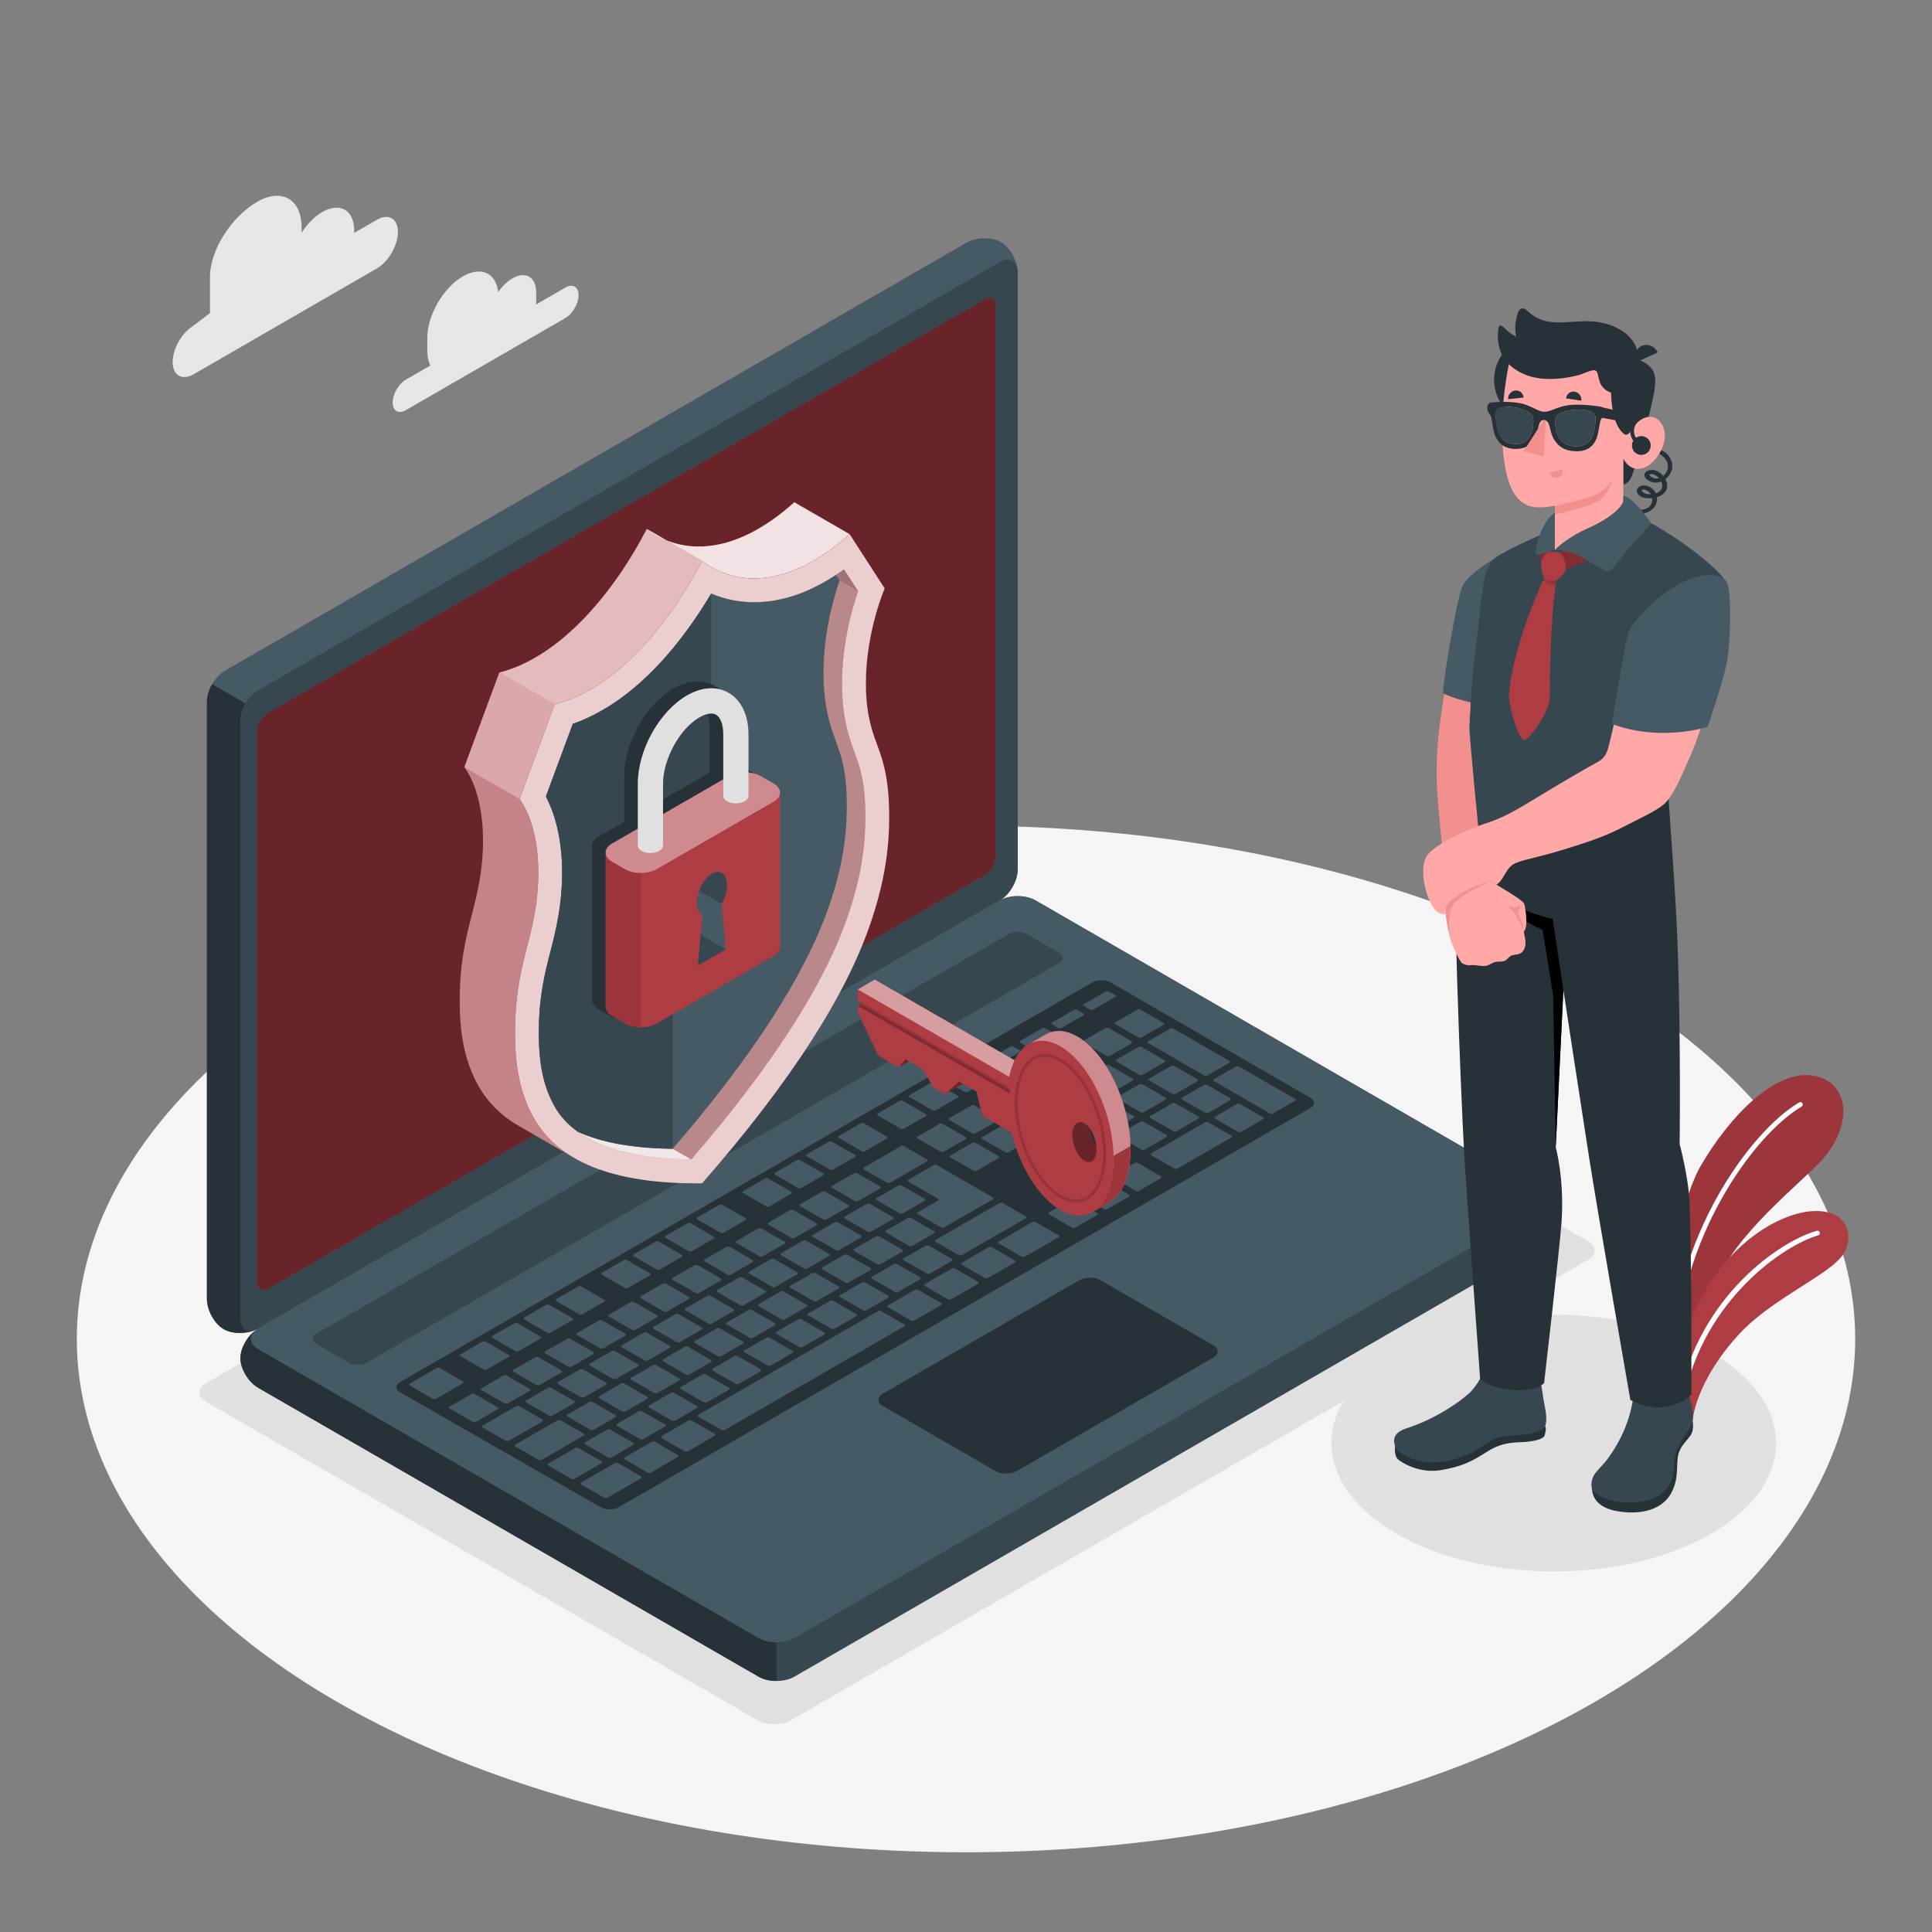 <svg version="1.1" xmlns="http://www.w3.org/2000/svg" xmlns:xlink="http://www.w3.org/1999/xlink"
  x="0px" y="0px"
  viewBox="0 0 500 500" style="enable-background:new 0 0 500 500;" xml:space="preserve">
<rect x="0" y="0" width="500" height="500" fill="#808080" stroke="none"/>
<g id="Floor">
	<ellipse id="Floor_1_" style="fill:#F5F5F5;" cx="250" cy="346.53" rx="230.122" ry="132.838"/>
</g>
<g id="Shadows">
	<ellipse id="Shadow_28_" style="fill:#E0E0E0;" cx="402.112" cy="373.458" rx="57.534" ry="33.217"/>
	<path id="Shadow_29_" style="fill:#E0E0E0;" d="M196.137,445.232L53.412,362.83c-2.342-1.352-2.342-3.544,0-4.897l206.336-119.128
		c2.342-1.352,6.139-1.352,8.481,0l142.688,82.381c2.342,1.352,2.342,3.545,0,4.897l-206.3,119.148
		C202.276,446.584,198.479,446.585,196.137,445.232z"/>
</g>
<g id="Plant">
	<g id="Plants_11_">
		<g id="XMLID_952_">
			<g id="XMLID_956_">
				<path id="XMLID_959_" style="fill:#ae3c43;" d="M431.15,354.41c-1.23-8.439,1.916-40.595,9.074-52.829
					c7.159-12.234,19.047-25.085,29.315-23.165c9.563,1.788,10.319,13.881,0.423,23.412c-9.897,9.53-25.058,21.901-27.921,36.298
					l-7.799,24.51L431.15,354.41z"/>
				<path id="XMLID_957_" style="opacity:0.1;" d="M431.15,354.41c-1.23-8.439,1.916-40.595,9.074-52.829
					c7.159-12.234,19.047-25.085,29.315-23.165c9.563,1.788,10.319,13.881,0.423,23.412c-9.897,9.53-25.058,21.901-27.921,36.298
					l-7.799,24.51L431.15,354.41z"/>
			</g>
			<g id="XMLID_953_">
				<path id="XMLID_955_" style="fill:#FFFFFF;" d="M433.439,351.762c0.264-0.07,0.459-0.308,0.463-0.593
					c0.442-29.663,19.408-57.136,32.349-64.788c0.296-0.175,0.394-0.558,0.219-0.853c-0.173-0.295-0.551-0.401-0.854-0.219
					c-13.187,7.797-32.512,35.729-32.96,65.842c-0.006,0.344,0.269,0.626,0.613,0.632
					C433.329,351.784,433.385,351.777,433.439,351.762z"/>
			</g>
		</g>
		<g id="XMLID_931_">
			<g id="XMLID_937_">
				<path id="XMLID_945_" style="fill:#ae3c43;" d="M438.078,367.244c0.664-4.941,4.12-13.469,11.941-21.908
					c9.577-10.335,25.485-16.018,27.698-22.026c2.658-7.218-3.408-12.145-13.742-8.86c-13.896,4.417-29.395,21.764-29.197,44.075
					L438.078,367.244z"/>
			</g>
			<g id="XMLID_932_">
				<path id="XMLID_933_" style="fill:#FFFFFF;" d="M435.291,362.567c0.231-0.053,0.421-0.236,0.472-0.485
					c5.234-25.967,26.197-39.953,34.753-42.357c0.331-0.093,0.524-0.437,0.432-0.768c-0.093-0.332-0.424-0.527-0.768-0.432
					c-9.461,2.658-30.295,16.806-35.638,43.311c-0.068,0.337,0.151,0.666,0.488,0.734
					C435.119,362.589,435.208,362.586,435.291,362.567z"/>
			</g>
		</g>
	</g>
</g>
<g id="Clouds">
	<g id="Clouds_4_">
		<g id="XMLID_541_">
			<path id="XMLID_542_" style="fill:#E6E6E6;" d="M146.314,74.424l-7.617,4.398c0.038-0.34,0.064-0.678,0.064-1.008v-2.207
				c0-3.927-2.757-5.519-6.158-3.555c-1.378,0.795-2.644,2.055-3.67,3.529c-0.557-4.938-4.431-6.777-9.137-4.061
				c-5.088,2.938-9.212,10.081-9.212,15.956v3.301c0,1.522,0.282,2.803,0.78,3.825l-6.327,3.653
				c-1.886,1.089-3.416,3.738-3.416,5.916c0,2.178,1.529,3.061,3.416,1.972l41.276-23.831c1.887-1.089,3.416-3.738,3.416-5.916
				C149.73,74.217,148.201,73.334,146.314,74.424z"/>
		</g>
		<g id="XMLID_539_">
			<path id="XMLID_540_" style="fill:#E6E6E6;" d="M50.136,84.25l4.202-3.236v-9.256c0-7.338,5.853-15.855,12.208-19.524l0,0
				c6.355-3.669,11.506-0.694,11.506,6.643v1.344c1.442-2.24,3.304-4.167,5.34-5.343l0,0c4.573-2.64,8.28-0.5,8.28,4.78v0.611
				l5.858-3.382c3.012-1.739,5.453-0.329,5.453,3.148c0,3.477-2.441,7.706-5.453,9.444L50.136,96.842
				c-3.011,1.738-5.453,0.329-5.453-3.148C44.683,90.217,47.124,85.988,50.136,84.25z"/>
		</g>
	</g>
</g>
<g id="Device">
	<g id="Laptop">
		<path id="XMLID_30734_" style="fill:#37474F;" d="M62.22,351.491c0,2.765,2.07,6.201,4.622,7.674l129.492,74.762
			c2.552,1.474,6.691,1.474,9.243,0l191.911-110.789c2.552-1.474,4.622-4.91,4.622-7.674c0-2.765-2.069-6.201-4.621-7.674
			l-129.492-74.762c-2.552-1.474-6.691-1.474-9.243,0L66.841,343.817C64.289,345.29,62.22,348.727,62.22,351.491z"/>
		<path id="XMLID_980_" style="fill:#263238;" d="M200.958,425.029v10.001c-1.676,0-3.351-0.363-4.621-1.099L66.84,359.166
			c-2.551-1.473-4.621-4.91-4.621-7.674c0-2.594,1.825-5.774,4.152-7.375c-2.071,1.484-1.91,3.661,0.47,5.038l129.497,74.765
			C197.606,424.656,199.282,425.029,200.958,425.029z"/>
		<path id="XMLID_30732_" style="fill:#455A64;" d="M57.884,343.982c-2.394-1.382-4.335-4.892-4.335-7.839l-0.001-154.53
			c0-2.947,2.069-6.531,4.621-8.005L250.081,62.819c2.552-1.474,6.563-1.548,8.957-0.165c2.395,1.382,4.336,4.892,4.336,7.84v154.53
			c0,2.947-2.069,6.531-4.621,8.005L66.841,343.817C64.289,345.29,60.279,345.365,57.884,343.982z"/>
		<path id="XMLID_979_" style="fill:#263238;" d="M66.295,344.096c-2.551,1.195-6.18,1.174-8.41-0.118
			c-2.391-1.377-4.333-4.888-4.333-7.834V181.609c0-1.473,0.512-3.106,1.355-4.547l8.667,4.995v0.01
			c-0.832,1.452-1.355,3.074-1.355,4.547V341.15C62.218,343.882,64.001,345.109,66.295,344.096z"/>
		<path id="XMLID_30730_" style="fill:#37474F;" d="M62.219,186.619v154.53c0,2.947,2.069,4.142,4.621,2.668l191.912-110.789
			c2.552-1.474,4.621-5.058,4.621-8.005V70.494c0-2.947-2.069-4.142-4.621-2.668L66.841,178.614
			C64.289,180.088,62.219,183.672,62.219,186.619z"/>
		<path id="XMLID_30712_" style="fill:#455A64;" d="M66.841,349.154l129.493,74.762c2.552,1.474,6.691,1.474,9.243,0
			l191.912-110.789c2.552-1.474,2.552-3.863,0-5.337l-129.492-74.762c-2.552-1.474-6.691-1.474-9.243,0L66.841,343.817
			C64.289,345.29,64.289,347.68,66.841,349.154z"/>
		<path id="XMLID_30711_" style="fill:#ae3c43;" d="M69.327,184.548L254.883,77.454c1.532-0.884,2.773-0.167,2.773,1.601v142.575
			c0,1.768-1.241,3.919-2.773,4.803L69.327,333.526c-1.531,0.884-2.773,0.167-2.773-1.601V189.351
			C66.554,187.583,67.795,185.432,69.327,184.548z"/>
		<path id="XMLID_529_" style="opacity:0.4;" d="M69.327,184.548L254.883,77.454c1.532-0.884,2.773-0.167,2.773,1.601v142.575
			c0,1.768-1.241,3.919-2.773,4.803L69.327,333.526c-1.531,0.884-2.773,0.167-2.773-1.601V189.351
			C66.554,187.583,67.795,185.432,69.327,184.548z"/>
		<path id="XMLID_30710_" style="fill:#37474F;" d="M81.872,345.152l179.193-103.445c1.276-0.737,3.345-0.737,4.622,0l8.412,4.856
			c1.276,0.737,1.276,1.931,0,2.668L94.881,352.661c-1.276,0.737-3.346,0.736-4.622,0l-8.387-4.841
			C80.596,347.083,80.595,345.889,81.872,345.152z"/>
		<path id="XMLID_30704_" style="fill:#263238;" d="M103.551,357.667l179.191-103.446c1.276-0.737,3.345-0.737,4.621,0l51.74,29.873
			c1.276,0.737,1.276,1.931,0,2.668L160.1,390.077c-1.276,0.737-3.347,0.74-4.626,0.007l-51.919-29.756
			C102.277,359.595,102.275,358.404,103.551,357.667z"/>
		<path id="XMLID_388_" style="fill:#455A64;" d="M261.02,298.206l5.642-3.257c0.24-0.139,0.244-0.361,0.009-0.497l-5.954-3.438
			c-0.235-0.136-0.62-0.133-0.859,0.005l-5.642,3.257c-0.24,0.138-0.243,0.36-0.008,0.496l5.954,3.438
			C260.396,298.346,260.78,298.344,261.02,298.206z M251.351,286.109l-5.642,3.257c-0.239,0.139-0.243,0.361-0.008,0.496
			l5.954,3.438c0.235,0.136,0.62,0.133,0.859-0.005l5.642-3.258c0.24-0.138,0.244-0.361,0.009-0.496l-5.955-3.438
			C251.975,285.968,251.59,285.971,251.351,286.109z M233.124,296.632l-9.548,5.512c-0.24,0.138-0.243,0.361-0.009,0.496
			l5.954,3.438c0.235,0.136,0.62,0.133,0.859-0.005l9.547-5.512c0.24-0.138,0.244-0.361,0.009-0.496l-5.954-3.438
			C233.748,296.492,233.363,296.494,233.124,296.632z M243.105,290.869l-5.642,3.258c-0.239,0.138-0.243,0.361-0.008,0.496
			l5.954,3.438c0.235,0.136,0.62,0.133,0.859-0.005l5.642-3.257c0.24-0.139,0.244-0.361,0.009-0.496l-5.955-3.437
			C243.73,290.728,243.345,290.731,243.105,290.869z M220.972,303.648l-5.642,3.257c-0.24,0.139-0.244,0.361-0.009,0.496
			l5.955,3.438c0.235,0.136,0.619,0.133,0.859-0.005l5.642-3.258c0.239-0.138,0.243-0.36,0.008-0.496l-5.954-3.438
			C221.596,303.507,221.212,303.51,220.972,303.648z M212.726,308.409l-5.642,3.257c-0.24,0.138-0.243,0.361-0.009,0.496
			l5.954,3.437c0.235,0.136,0.62,0.134,0.859-0.005l5.642-3.257c0.24-0.139,0.244-0.361,0.008-0.496l-5.954-3.437
			C213.351,308.268,212.966,308.27,212.726,308.409z M236.109,322.41l5.642-3.258c0.239-0.138,0.243-0.361,0.008-0.496l-5.954-3.438
			c-0.235-0.136-0.62-0.133-0.859,0.005l-5.642,3.257c-0.24,0.139-0.244,0.361-0.009,0.496l5.955,3.438
			C235.485,322.551,235.87,322.548,236.109,322.41z M227.864,327.17l5.642-3.257c0.24-0.139,0.243-0.36,0.008-0.496l-5.954-3.437
			c-0.235-0.136-0.62-0.134-0.859,0.005l-5.642,3.257c-0.24,0.138-0.243,0.361-0.009,0.496l5.954,3.438
			C227.24,327.311,227.624,327.309,227.864,327.17z M219.618,331.931l5.642-3.258c0.24-0.138,0.243-0.36,0.008-0.496l-5.954-3.438
			c-0.235-0.136-0.62-0.133-0.86,0.005l-5.642,3.257c-0.24,0.139-0.243,0.361-0.008,0.496l5.954,3.438
			C218.994,332.072,219.378,332.069,219.618,331.931z M211.372,336.692l5.642-3.257c0.24-0.138,0.243-0.361,0.008-0.496
			l-5.954-3.437c-0.235-0.135-0.62-0.134-0.859,0.005l-5.642,3.257c-0.24,0.138-0.244,0.361-0.009,0.496l5.954,3.437
			C210.748,336.832,211.133,336.83,211.372,336.692z M252.775,302.966l5.641-3.257c0.24-0.138,0.243-0.361,0.009-0.496l-5.954-3.438
			c-0.235-0.136-0.619-0.133-0.859,0.005l-5.642,3.257c-0.24,0.139-0.244,0.361-0.009,0.497l5.954,3.438
			C252.15,303.107,252.534,303.105,252.775,302.966z M244.355,317.649l12.585-7.266c0.24-0.139,0.243-0.361,0.008-0.496
			l-14.46-8.349c-0.235-0.136-0.62-0.133-0.859,0.005l-6.51,3.758c-0.24,0.139-0.244,0.361-0.009,0.496l7.656,4.42
			c0.235,0.135,0.231,0.358-0.009,0.496l-5.207,3.007c-0.24,0.138-0.244,0.361-0.009,0.496l5.954,3.438
			C243.73,317.79,244.116,317.787,244.355,317.649z M204.481,313.169l-5.642,3.258c-0.239,0.138-0.243,0.361-0.008,0.496
			l5.954,3.438c0.235,0.136,0.62,0.133,0.859-0.005l5.642-3.257c0.24-0.139,0.243-0.361,0.008-0.496l-5.954-3.438
			C205.105,313.029,204.721,313.031,204.481,313.169z M196.235,317.93l-5.642,3.257c-0.24,0.139-0.244,0.361-0.008,0.496
			l5.954,3.438c0.235,0.136,0.62,0.133,0.859-0.005l5.642-3.257c0.24-0.138,0.243-0.361,0.009-0.496l-5.955-3.438
			C196.859,317.789,196.475,317.792,196.235,317.93z M152.793,370.022c0.235,0.135,0.619,0.133,0.859-0.005l5.642-3.257
			c0.239-0.138,0.243-0.361,0.008-0.496l-5.954-3.437c-0.235-0.135-0.62-0.133-0.859,0.005l-5.642,3.257
			c-0.24,0.139-0.244,0.361-0.009,0.496L152.793,370.022z M130.27,356.015l-5.642,3.257c-0.24,0.138-0.244,0.361-0.008,0.496
			l5.954,3.437c0.235,0.136,0.62,0.134,0.859-0.005l5.642-3.257c0.24-0.138,0.243-0.361,0.008-0.496l-5.954-3.437
			C130.894,355.875,130.51,355.876,130.27,356.015z M142.117,366.363c0.235,0.136,0.62,0.133,0.859-0.005l5.642-3.258
			c0.24-0.138,0.243-0.361,0.008-0.496l-5.954-3.438c-0.235-0.136-0.62-0.133-0.859,0.005l-5.642,3.257
			c-0.24,0.139-0.244,0.36-0.009,0.496L142.117,366.363z M166.498,372.422l5.642-3.257c0.24-0.139,0.244-0.361,0.009-0.496
			l-5.954-3.438c-0.235-0.135-0.62-0.133-0.86,0.005l-5.642,3.257c-0.239,0.138-0.243,0.36-0.008,0.496l5.954,3.437
			C165.874,372.562,166.259,372.56,166.498,372.422z M157.394,377.187c0.235,0.136,0.62,0.133,0.859-0.005l5.642-3.258
			c0.24-0.138,0.243-0.36,0.009-0.496l-5.954-3.438c-0.235-0.136-0.619-0.133-0.859,0.005l-5.642,3.258
			c-0.239,0.138-0.244,0.36-0.009,0.496L157.394,377.187z M138.515,351.254l-5.642,3.257c-0.24,0.139-0.243,0.36-0.008,0.496
			l5.954,3.438c0.235,0.135,0.62,0.133,0.859-0.005l5.642-3.258c0.24-0.138,0.244-0.36,0.009-0.496l-5.954-3.438
			C139.14,351.114,138.755,351.116,138.515,351.254z M179.743,327.451l-5.642,3.257c-0.239,0.139-0.243,0.361-0.008,0.496
			l5.954,3.438c0.235,0.136,0.619,0.133,0.859-0.005l5.642-3.258c0.24-0.138,0.243-0.36,0.009-0.496l-5.954-3.438
			C180.368,327.31,179.983,327.313,179.743,327.451z M146.761,346.494l-5.642,3.257c-0.24,0.138-0.243,0.361-0.009,0.496
			l5.954,3.438c0.235,0.136,0.62,0.134,0.859-0.005l5.642-3.257c0.24-0.139,0.243-0.361,0.008-0.496l-5.954-3.438
			C147.385,346.353,147.001,346.355,146.761,346.494z M187.989,322.69l-5.642,3.258c-0.24,0.138-0.243,0.361-0.008,0.496
			l5.954,3.438c0.235,0.136,0.619,0.134,0.859-0.005l5.642-3.257c0.24-0.139,0.244-0.361,0.009-0.496l-5.954-3.438
			C188.614,322.55,188.229,322.552,187.989,322.69z M171.498,332.212l-5.642,3.257c-0.24,0.138-0.244,0.361-0.009,0.496l5.955,3.437
			c0.235,0.136,0.62,0.134,0.86-0.005l5.641-3.257c0.24-0.138,0.244-0.361,0.009-0.496l-5.955-3.437
			C172.123,332.071,171.738,332.073,171.498,332.212z M163.252,336.972l-5.642,3.257c-0.24,0.138-0.244,0.361-0.009,0.496
			l5.954,3.438c0.235,0.136,0.62,0.133,0.859-0.005l5.642-3.257c0.239-0.139,0.243-0.361,0.008-0.497l-5.954-3.438
			C163.877,336.832,163.492,336.834,163.252,336.972z M155.007,341.733l-5.642,3.257c-0.24,0.139-0.244,0.361-0.009,0.496
			l5.954,3.438c0.235,0.136,0.62,0.133,0.859-0.005l5.642-3.258c0.239-0.138,0.243-0.361,0.008-0.496l-5.954-3.437
			C155.631,341.592,155.247,341.595,155.007,341.733z M194.881,346.213l5.642-3.257c0.24-0.138,0.244-0.361,0.009-0.496
			l-5.954-3.438c-0.235-0.136-0.62-0.133-0.859,0.005l-5.642,3.257c-0.24,0.139-0.243,0.361-0.008,0.496l5.954,3.438
			C194.257,346.354,194.641,346.352,194.881,346.213z M269.578,275.585l-5.642,3.257c-0.24,0.138-0.243,0.36-0.009,0.496
			l5.955,3.438c0.235,0.136,0.62,0.133,0.859-0.005l5.642-3.257c0.24-0.139,0.243-0.36,0.009-0.496l-5.954-3.438
			C270.203,275.444,269.818,275.447,269.578,275.585z M259.596,281.348l-5.642,3.258c-0.24,0.138-0.243,0.36-0.009,0.496
			l5.954,3.438c0.235,0.136,0.62,0.133,0.859-0.005l5.642-3.257c0.24-0.139,0.243-0.361,0.009-0.496l-5.954-3.438
			C260.221,281.207,259.836,281.21,259.596,281.348z M277.823,270.825l-5.641,3.257c-0.24,0.138-0.244,0.361-0.009,0.497
			l5.955,3.437c0.234,0.136,0.62,0.134,0.859-0.005l5.642-3.257c0.24-0.139,0.244-0.361,0.009-0.496l-5.954-3.438
			C278.448,270.684,278.064,270.686,277.823,270.825z M233.679,313.991l5.642-3.257c0.24-0.139,0.243-0.361,0.008-0.496
			l-5.954-3.438c-0.235-0.136-0.62-0.133-0.859,0.005l-5.642,3.258c-0.24,0.138-0.243,0.36-0.009,0.496l5.954,3.438
			C233.055,314.132,233.439,314.129,233.679,313.991z M286.929,266.059c-0.234-0.135-0.62-0.133-0.859,0.005l-5.641,3.257
			c-0.24,0.139-0.244,0.36-0.009,0.496l5.954,3.438c0.234,0.136,0.619,0.133,0.859-0.005l5.642-3.258
			c0.24-0.138,0.244-0.36,0.009-0.496L286.929,266.059z M203.127,341.453l5.642-3.257c0.24-0.139,0.243-0.361,0.008-0.496
			l-5.954-3.438c-0.235-0.136-0.62-0.133-0.859,0.005l-5.642,3.258c-0.24,0.138-0.243,0.361-0.008,0.496l5.954,3.438
			C202.502,341.593,202.887,341.591,203.127,341.453z M304.245,283.072l5.642-3.257c0.24-0.138,0.243-0.361,0.009-0.496
			l-5.955-3.437c-0.235-0.136-0.619-0.134-0.859,0.005l-5.642,3.257c-0.239,0.138-0.244,0.361-0.009,0.496l5.954,3.437
			C303.62,283.212,304.005,283.21,304.245,283.072z M287.493,282.922l5.642-3.258c0.239-0.138,0.243-0.36,0.008-0.496l-5.954-3.438
			c-0.234-0.136-0.62-0.133-0.859,0.005l-5.642,3.257c-0.24,0.139-0.244,0.361-0.009,0.496l5.954,3.438
			C286.868,283.063,287.253,283.06,287.493,282.922z M295.435,270.97c-0.234-0.136-0.62-0.133-0.859,0.005l-5.642,3.258
			c-0.239,0.138-0.243,0.361-0.008,0.496l5.954,3.438c0.235,0.136,0.62,0.133,0.859-0.005l5.642-3.257
			c0.24-0.139,0.244-0.361,0.009-0.496L295.435,270.97z M297.171,269.968l14.46,8.349c0.235,0.135,0.619,0.133,0.859-0.005
			l5.642-3.257c0.24-0.139,0.244-0.361,0.009-0.496l-14.461-8.349c-0.235-0.135-0.62-0.133-0.86,0.005l-5.642,3.257
			C296.94,269.609,296.936,269.832,297.171,269.968z M278.084,280.496l-5.642,3.257c-0.24,0.138-0.244,0.361-0.009,0.496
			l5.955,3.437c0.235,0.136,0.62,0.134,0.859-0.005l5.642-3.257c0.239-0.139,0.244-0.361,0.009-0.496l-5.954-3.438
			C278.709,280.356,278.324,280.358,278.084,280.496z M216.025,316.326l-5.642,3.258c-0.24,0.138-0.244,0.361-0.009,0.496
			l5.954,3.438c0.235,0.136,0.62,0.133,0.859-0.005l5.642-3.257c0.24-0.139,0.243-0.361,0.008-0.496l-5.954-3.438
			C216.649,316.185,216.264,316.188,216.025,316.326z M295.14,287.837c0.234,0.136,0.62,0.133,0.859-0.005l5.642-3.257
			c0.239-0.139,0.243-0.361,0.008-0.496l-5.954-3.438c-0.234-0.136-0.62-0.133-0.859,0.005l-5.642,3.258
			c-0.24,0.138-0.244,0.36-0.009,0.496L295.14,287.837z M224.27,311.566l-5.642,3.257c-0.24,0.139-0.243,0.361-0.008,0.496
			l5.954,3.438c0.235,0.136,0.619,0.133,0.859-0.005l5.642-3.258c0.24-0.138,0.244-0.361,0.009-0.496l-5.954-3.438
			C224.895,311.425,224.51,311.427,224.27,311.566z M161.039,365.261c0.235,0.136,0.62,0.133,0.859-0.005l5.642-3.257
			c0.239-0.139,0.243-0.361,0.008-0.496l-5.954-3.438c-0.235-0.136-0.619-0.133-0.859,0.005l-5.642,3.258
			c-0.24,0.138-0.243,0.361-0.009,0.496L161.039,365.261z M150.059,354.411l-5.642,3.258c-0.24,0.138-0.243,0.361-0.008,0.496
			l5.954,3.438c0.235,0.136,0.62,0.133,0.859-0.005l5.642-3.257c0.24-0.139,0.244-0.361,0.008-0.496l-5.954-3.438
			C150.684,354.271,150.299,354.273,150.059,354.411z M170.144,360.495l5.642-3.257c0.24-0.138,0.244-0.361,0.009-0.496
			l-5.955-3.437c-0.235-0.136-0.62-0.134-0.859,0.005l-5.642,3.257c-0.239,0.138-0.243,0.361-0.008,0.496l5.955,3.437
			C169.519,360.635,169.904,360.634,170.144,360.495z M178.389,355.735l5.642-3.257c0.24-0.139,0.244-0.361,0.009-0.496
			l-5.955-3.438c-0.234-0.136-0.619-0.133-0.859,0.005l-5.642,3.257c-0.239,0.139-0.244,0.361-0.008,0.496l5.955,3.438
			C177.765,355.875,178.15,355.873,178.389,355.735z M186.635,350.974l5.642-3.257c0.24-0.139,0.243-0.361,0.009-0.497l-5.954-3.438
			c-0.235-0.135-0.619-0.133-0.859,0.006l-5.642,3.257c-0.24,0.138-0.244,0.361-0.009,0.496l5.954,3.438
			C186.011,351.114,186.395,351.112,186.635,350.974z M158.305,349.651l-5.642,3.257c-0.24,0.138-0.243,0.361-0.009,0.496
			l5.955,3.437c0.235,0.136,0.619,0.134,0.859-0.005l5.642-3.257c0.24-0.138,0.243-0.361,0.009-0.496l-5.954-3.437
			C158.929,349.51,158.545,349.512,158.305,349.651z M166.551,344.89l-5.642,3.257c-0.24,0.139-0.244,0.361-0.009,0.496l5.954,3.438
			c0.235,0.136,0.62,0.133,0.859-0.005l5.642-3.258c0.239-0.138,0.243-0.36,0.008-0.496l-5.954-3.438
			C167.175,344.75,166.79,344.752,166.551,344.89z M199.533,325.848l-5.642,3.257c-0.24,0.139-0.243,0.361-0.008,0.496l5.954,3.437
			c0.235,0.136,0.62,0.134,0.859-0.005l5.642-3.257c0.24-0.138,0.244-0.361,0.009-0.496l-5.955-3.437
			C200.158,325.707,199.773,325.709,199.533,325.848z M191.288,330.608l-5.642,3.257c-0.239,0.138-0.244,0.361-0.008,0.496
			l5.954,3.438c0.235,0.136,0.62,0.133,0.859-0.005l5.642-3.257c0.24-0.139,0.244-0.361,0.009-0.497l-5.954-3.438
			C191.912,330.467,191.527,330.47,191.288,330.608z M207.779,321.087l-5.642,3.257c-0.24,0.139-0.243,0.361-0.009,0.496
			l5.954,3.438c0.235,0.136,0.62,0.133,0.859-0.005l5.642-3.258c0.24-0.138,0.243-0.36,0.008-0.496l-5.954-3.438
			C208.403,320.946,208.019,320.949,207.779,321.087z M174.797,340.129l-5.642,3.258c-0.24,0.138-0.244,0.361-0.009,0.496
			l5.954,3.438c0.235,0.136,0.619,0.134,0.859-0.005l5.642-3.257c0.24-0.139,0.244-0.36,0.009-0.496l-5.955-3.437
			C175.421,339.989,175.036,339.991,174.797,340.129z M183.042,335.369l-5.642,3.257c-0.24,0.139-0.244,0.361-0.008,0.496
			l5.954,3.438c0.234,0.136,0.619,0.133,0.859-0.005l5.642-3.258c0.24-0.138,0.244-0.36,0.009-0.496l-5.955-3.438
			C183.667,335.228,183.281,335.231,183.042,335.369z M174.744,367.661l5.642-3.258c0.24-0.138,0.243-0.36,0.009-0.496l-5.955-3.438
			c-0.235-0.136-0.62-0.134-0.859,0.005l-5.642,3.257c-0.24,0.139-0.244,0.361-0.009,0.496l5.954,3.438
			C174.12,367.801,174.504,367.799,174.744,367.661z M128.838,364.208l-5.955-3.438c-0.235-0.136-0.619-0.133-0.859,0.005
			l-5.642,3.257c-0.24,0.138-0.244,0.36-0.009,0.496l5.954,3.438c0.235,0.135,0.62,0.133,0.86-0.005l5.642-3.257
			C129.068,364.566,129.072,364.344,128.838,364.208z M140.381,367.366l-5.954-3.437c-0.235-0.136-0.619-0.134-0.859,0.005
			l-8.68,5.011c-0.24,0.138-0.243,0.361-0.008,0.496l5.954,3.437c0.235,0.136,0.619,0.134,0.859-0.005l8.68-5.011
			C140.612,367.723,140.616,367.501,140.381,367.366z M119.816,357.496l-5.954-3.437c-0.235-0.136-0.619-0.134-0.859,0.005
			l-6.944,4.009c-0.239,0.138-0.244,0.361-0.009,0.496l5.954,3.438c0.235,0.136,0.62,0.133,0.859-0.005l6.944-4.009
			C120.047,357.854,120.051,357.632,119.816,357.496z M125.14,354.423c0.234,0.136,0.619,0.133,0.859-0.005l5.642-3.258
			c0.24-0.138,0.244-0.36,0.009-0.496l-5.954-3.438c-0.235-0.136-0.62-0.133-0.86,0.005l-5.641,3.257
			c-0.24,0.139-0.244,0.361-0.009,0.496L125.14,354.423z M151.057,371.023l-5.954-3.438c-0.235-0.135-0.62-0.133-0.859,0.006
			l-10.85,6.264c-0.24,0.139-0.243,0.361-0.008,0.496l5.954,3.438c0.235,0.136,0.619,0.133,0.859-0.005l10.85-6.264
			C151.288,371.381,151.292,371.159,151.057,371.023z M155.658,378.189l-5.955-3.437c-0.234-0.136-0.619-0.134-0.859,0.005
			l-6.944,4.009c-0.24,0.138-0.244,0.361-0.009,0.496l5.954,3.438c0.235,0.136,0.62,0.133,0.859-0.005l6.944-4.009
			C155.889,378.547,155.892,378.325,155.658,378.189z M186.447,319.027c0.234,0.136,0.619,0.133,0.859-0.005l5.642-3.258
			c0.24-0.138,0.244-0.36,0.009-0.496l-5.954-3.438c-0.235-0.136-0.62-0.133-0.86,0.005l-5.641,3.257
			c-0.24,0.139-0.244,0.361-0.009,0.496L186.447,319.027z M169.955,328.549c0.235,0.136,0.62,0.133,0.859-0.005l5.642-3.258
			c0.24-0.138,0.243-0.36,0.008-0.496l-5.954-3.438c-0.235-0.136-0.619-0.133-0.859,0.005l-5.642,3.257
			c-0.24,0.139-0.243,0.361-0.009,0.497L169.955,328.549z M133.385,349.662c0.235,0.136,0.62,0.134,0.859-0.005l5.642-3.257
			c0.24-0.138,0.244-0.361,0.009-0.496l-5.954-3.438c-0.235-0.135-0.619-0.133-0.859,0.005l-5.642,3.257
			c-0.239,0.138-0.244,0.361-0.008,0.496L133.385,349.662z M178.201,323.788c0.235,0.136,0.62,0.134,0.859-0.005l5.642-3.257
			c0.24-0.138,0.243-0.361,0.008-0.496l-5.954-3.438c-0.235-0.135-0.619-0.134-0.859,0.005l-5.642,3.257
			c-0.24,0.138-0.244,0.361-0.009,0.496L178.201,323.788z M161.71,333.309c0.235,0.135,0.62,0.133,0.859-0.005l5.642-3.257
			c0.24-0.138,0.244-0.361,0.009-0.496l-5.954-3.437c-0.235-0.135-0.62-0.134-0.859,0.005l-5.642,3.257
			c-0.24,0.139-0.243,0.361-0.008,0.496L161.71,333.309z M159.945,378.661c-0.235-0.136-0.62-0.134-0.859,0.005l-8.68,5.011
			c-0.24,0.138-0.243,0.36-0.009,0.496l5.954,3.437c0.235,0.136,0.619,0.134,0.859-0.005l8.68-5.011
			c0.24-0.138,0.243-0.361,0.008-0.496L159.945,378.661z M149.876,340.141c0.235,0.136,0.62,0.133,0.859-0.005l5.642-3.257
			c0.24-0.139,0.243-0.361,0.009-0.496l-5.954-3.438c-0.235-0.136-0.62-0.133-0.86,0.005l-5.642,3.257
			c-0.24,0.138-0.243,0.36-0.009,0.496L149.876,340.141z M141.63,344.902c0.235,0.135,0.62,0.133,0.859-0.005l5.642-3.258
			c0.24-0.138,0.244-0.361,0.009-0.496l-5.954-3.438c-0.235-0.136-0.62-0.133-0.859,0.005l-5.642,3.257
			c-0.24,0.139-0.243,0.36-0.008,0.496L141.63,344.902z M312.707,290.464c-0.235-0.136-0.619-0.134-0.859,0.005l-13.887,8.018
			c-0.24,0.138-0.244,0.361-0.009,0.496l5.955,3.437c0.234,0.136,0.619,0.134,0.859-0.005l13.887-8.018
			c0.24-0.138,0.244-0.36,0.009-0.496L312.707,290.464z M294.48,300.987c-0.235-0.136-0.619-0.134-0.859,0.005l-5.642,3.257
			c-0.24,0.139-0.243,0.361-0.009,0.496l5.954,3.438c0.235,0.135,0.62,0.133,0.86-0.006l5.642-3.257
			c0.24-0.138,0.243-0.361,0.009-0.496L294.48,300.987z M182.99,362.9l5.642-3.257c0.239-0.139,0.243-0.361,0.008-0.496
			l-5.954-3.438c-0.235-0.136-0.62-0.133-0.859,0.005l-5.642,3.258c-0.24,0.138-0.244,0.36-0.009,0.496l5.954,3.438
			C182.365,363.041,182.75,363.039,182.99,362.9z M277.989,310.508c-0.235-0.136-0.62-0.133-0.859,0.005l-5.642,3.257
			c-0.24,0.139-0.243,0.361-0.008,0.496l5.954,3.438c0.235,0.136,0.62,0.133,0.859-0.005l5.642-3.258
			c0.24-0.138,0.244-0.361,0.009-0.496L277.989,310.508z M320.953,285.703c-0.235-0.136-0.62-0.133-0.859,0.005l-5.642,3.258
			c-0.239,0.138-0.243,0.361-0.008,0.496l5.954,3.438c0.235,0.136,0.62,0.133,0.859-0.005l5.642-3.257
			c0.24-0.139,0.243-0.361,0.009-0.496L320.953,285.703z M335.153,284.38l-14.461-8.349c-0.235-0.136-0.619-0.133-0.859,0.005
			l-5.642,3.258c-0.24,0.138-0.244,0.361-0.008,0.496l14.46,8.349c0.235,0.136,0.62,0.133,0.859-0.005l5.642-3.258
			C335.384,284.738,335.388,284.515,335.153,284.38z M247.176,328.298c-0.235-0.136-0.62-0.133-0.859,0.005l-6.944,4.009
			c-0.24,0.138-0.244,0.361-0.009,0.497l5.954,3.437c0.235,0.136,0.62,0.134,0.859-0.005l6.944-4.009
			c0.24-0.138,0.244-0.361,0.009-0.496L247.176,328.298z M268.007,316.271c-0.235-0.136-0.62-0.133-0.859,0.005l-8.68,5.012
			c-0.24,0.138-0.243,0.36-0.009,0.496l5.954,3.438c0.235,0.136,0.619,0.133,0.859-0.005l8.68-5.011
			c0.24-0.138,0.244-0.36,0.009-0.496L268.007,316.271z M228.081,339.323c-0.235-0.136-0.62-0.133-0.859,0.005l-46.436,26.81
			c-0.24,0.138-0.244,0.361-0.009,0.496l5.954,3.438c0.235,0.136,0.619,0.134,0.859-0.005l46.436-26.81
			c0.24-0.139,0.244-0.361,0.009-0.497L228.081,339.323z M179.041,367.636c-0.235-0.136-0.62-0.133-0.859,0.005l-6.944,4.009
			c-0.24,0.138-0.243,0.361-0.008,0.496l5.954,3.438c0.235,0.135,0.62,0.133,0.859-0.006l6.944-4.009
			c0.239-0.138,0.243-0.36,0.008-0.496L179.041,367.636z M237.628,333.81c-0.235-0.136-0.619-0.133-0.859,0.005l-6.943,4.009
			c-0.24,0.139-0.244,0.361-0.009,0.496l5.954,3.437c0.235,0.136,0.62,0.134,0.859-0.004l6.943-4.009
			c0.24-0.138,0.243-0.36,0.008-0.496L237.628,333.81z M169.493,373.148c-0.235-0.136-0.62-0.133-0.859,0.005l-6.944,4.009
			c-0.24,0.139-0.243,0.361-0.008,0.496l5.954,3.438c0.235,0.136,0.619,0.133,0.859-0.005l6.944-4.009
			c0.24-0.139,0.244-0.361,0.009-0.496L169.493,373.148z M256.724,322.786c-0.235-0.136-0.619-0.134-0.859,0.005l-6.944,4.009
			c-0.239,0.138-0.243,0.361-0.008,0.496l5.954,3.438c0.234,0.136,0.62,0.134,0.859-0.005l6.944-4.009
			c0.24-0.138,0.243-0.361,0.008-0.496L256.724,322.786z M286.234,305.747c-0.235-0.136-0.62-0.133-0.86,0.005l-5.642,3.257
			c-0.24,0.138-0.243,0.36-0.008,0.496l5.954,3.438c0.235,0.135,0.62,0.133,0.859-0.005l5.642-3.257
			c0.24-0.139,0.243-0.361,0.009-0.496L286.234,305.747z M304.505,292.743l5.642-3.257c0.24-0.139,0.244-0.361,0.009-0.496
			l-5.954-3.437c-0.235-0.136-0.62-0.134-0.859,0.005l-5.642,3.257c-0.239,0.138-0.243,0.361-0.009,0.496l5.955,3.437
			C303.88,292.884,304.266,292.882,304.505,292.743z M269.266,293.445l5.642-3.257c0.24-0.138,0.243-0.361,0.009-0.496l-5.955-3.437
			c-0.235-0.136-0.619-0.134-0.859,0.005l-5.642,3.257c-0.24,0.139-0.244,0.361-0.009,0.496l5.954,3.437
			C268.641,293.586,269.026,293.584,269.266,293.445z M248.955,324.815l16.491-9.521c0.24-0.138,0.243-0.361,0.008-0.496
			l-5.954-3.438c-0.235-0.135-0.619-0.133-0.859,0.005l-16.491,9.521c-0.24,0.138-0.244,0.361-0.009,0.496l5.954,3.437
			C248.331,324.956,248.715,324.954,248.955,324.815z M295.4,297.509c0.235,0.136,0.62,0.133,0.859-0.005l5.642-3.257
			c0.24-0.139,0.244-0.361,0.009-0.496l-5.954-3.438c-0.234-0.135-0.619-0.133-0.859,0.005l-5.642,3.258
			c-0.239,0.138-0.243,0.361-0.009,0.496L295.4,297.509z M287.753,292.594l5.642-3.258c0.239-0.138,0.243-0.361,0.008-0.496
			l-5.954-3.438c-0.235-0.136-0.62-0.133-0.859,0.005l-5.642,3.257c-0.24,0.139-0.244,0.361-0.009,0.496l5.954,3.438
			C287.129,292.734,287.514,292.732,287.753,292.594z M240.71,329.576l5.642-3.258c0.24-0.138,0.244-0.36,0.009-0.496l-5.954-3.438
			c-0.235-0.136-0.62-0.133-0.86,0.005l-5.642,3.258c-0.24,0.138-0.243,0.36-0.008,0.496l5.954,3.438
			C240.085,329.716,240.47,329.714,240.71,329.576z M277.173,308.033c0.235,0.136,0.62,0.133,0.859-0.005l5.642-3.258
			c0.24-0.138,0.243-0.361,0.009-0.496l-5.955-3.438c-0.235-0.136-0.619-0.133-0.859,0.005l-5.642,3.257
			c-0.24,0.139-0.244,0.361-0.008,0.496L277.173,308.033z M199.481,353.379l5.642-3.258c0.239-0.138,0.243-0.36,0.009-0.496
			l-5.954-3.438c-0.235-0.136-0.619-0.134-0.859,0.005l-5.642,3.258c-0.24,0.138-0.243,0.36-0.009,0.496l5.954,3.438
			C198.857,353.52,199.242,353.517,199.481,353.379z M207.727,348.618l5.642-3.257c0.239-0.139,0.243-0.361,0.008-0.496
			l-5.954-3.438c-0.235-0.135-0.619-0.133-0.859,0.006l-5.642,3.257c-0.24,0.138-0.243,0.361-0.009,0.496l5.955,3.437
			C207.103,348.759,207.487,348.757,207.727,348.618z M191.236,358.14l5.642-3.257c0.24-0.138,0.244-0.361,0.008-0.496l-5.954-3.437
			c-0.235-0.136-0.62-0.134-0.859,0.005l-5.642,3.257c-0.24,0.138-0.243,0.361-0.009,0.496l5.954,3.438
			C190.611,358.28,190.996,358.278,191.236,358.14z M224.218,339.097l5.642-3.257c0.24-0.139,0.244-0.361,0.009-0.496l-5.954-3.438
			c-0.235-0.136-0.62-0.133-0.86,0.005l-5.642,3.257c-0.239,0.138-0.243,0.36-0.008,0.496l5.954,3.438
			C223.594,339.238,223.979,339.235,224.218,339.097z M215.972,343.858l5.642-3.257c0.24-0.138,0.244-0.36,0.009-0.496l-5.955-3.438
			c-0.234-0.136-0.62-0.134-0.859,0.005l-5.642,3.257c-0.239,0.139-0.243,0.361-0.008,0.496l5.954,3.438
			C215.348,343.998,215.733,343.996,215.972,343.858z M232.464,334.336l5.642-3.257c0.24-0.138,0.243-0.361,0.009-0.496
			l-5.954-3.437c-0.235-0.136-0.62-0.134-0.859,0.005l-5.642,3.257c-0.24,0.138-0.243,0.361-0.008,0.496l5.954,3.438
			C231.839,334.477,232.224,334.475,232.464,334.336z M273.865,266.034c0.235,0.135,0.62,0.133,0.859-0.005l5.642-3.258
			c0.24-0.138,0.243-0.36,0.009-0.496l-1.585-0.915c-0.235-0.136-0.62-0.133-0.86,0.005l-5.642,3.258
			c-0.239,0.138-0.243,0.36-0.008,0.496L273.865,266.034z M233.086,292.1c0.234,0.136,0.619,0.134,0.859-0.005l5.642-3.257
			c0.239-0.138,0.244-0.36,0.009-0.496l-5.954-3.437c-0.235-0.136-0.62-0.134-0.859,0.004l-5.642,3.258
			c-0.24,0.138-0.244,0.361-0.009,0.496L233.086,292.1z M249.577,282.579c0.235,0.136,0.62,0.133,0.859-0.005l5.642-3.257
			c0.24-0.139,0.243-0.36,0.009-0.496l-5.955-3.438c-0.235-0.136-0.62-0.133-0.859,0.005l-5.642,3.257
			c-0.239,0.138-0.244,0.361-0.008,0.496L249.577,282.579z M223.017,297.913c0.235,0.136,0.619,0.134,0.859-0.005l5.642-3.257
			c0.24-0.138,0.243-0.361,0.008-0.496l-5.954-3.438c-0.235-0.135-0.62-0.133-0.859,0.006l-5.642,3.257
			c-0.24,0.138-0.244,0.361-0.009,0.496L223.017,297.913z M241.331,287.34c0.234,0.136,0.62,0.133,0.859-0.005l5.642-3.258
			c0.239-0.138,0.243-0.361,0.008-0.496l-5.954-3.438c-0.234-0.136-0.619-0.134-0.859,0.005l-5.642,3.257
			c-0.24,0.139-0.244,0.361-0.009,0.496L241.331,287.34z M206.525,307.435c0.235,0.135,0.62,0.133,0.859-0.006l5.642-3.257
			c0.24-0.138,0.244-0.361,0.009-0.497l-5.954-3.437c-0.235-0.136-0.62-0.134-0.86,0.005l-5.642,3.257
			c-0.24,0.139-0.243,0.361-0.008,0.496L206.525,307.435z M214.771,302.674c0.235,0.135,0.62,0.133,0.859-0.005l5.642-3.258
			c0.24-0.138,0.243-0.36,0.008-0.496l-5.954-3.438c-0.235-0.136-0.619-0.133-0.859,0.005l-5.642,3.257
			c-0.24,0.139-0.243,0.361-0.009,0.496L214.771,302.674z M257.374,275.555c0.235,0.136,0.62,0.133,0.859-0.005l5.642-3.258
			c0.24-0.138,0.243-0.36,0.009-0.496l-1.585-0.915c-0.235-0.136-0.62-0.133-0.859,0.005l-5.642,3.258
			c-0.24,0.138-0.244,0.36-0.009,0.496L257.374,275.555z M282.111,261.273c0.235,0.136,0.62,0.134,0.859-0.005l5.642-3.257
			c0.24-0.139,0.243-0.361,0.008-0.496l-1.585-0.915c-0.235-0.135-0.619-0.133-0.859,0.006l-5.642,3.257
			c-0.24,0.138-0.244,0.361-0.009,0.496L282.111,261.273z M294.619,268.494c0.235,0.136,0.62,0.133,0.859-0.005l5.642-3.257
			c0.24-0.139,0.243-0.361,0.009-0.496l-5.955-3.438c-0.234-0.136-0.62-0.133-0.859,0.005l-5.642,3.258
			c-0.24,0.138-0.244,0.361-0.008,0.496L294.619,268.494z M312.751,287.983l5.642-3.258c0.24-0.138,0.244-0.36,0.009-0.496
			l-5.954-3.438c-0.234-0.136-0.62-0.133-0.859,0.005l-5.642,3.257c-0.239,0.139-0.243,0.361-0.008,0.496l5.954,3.438
			C312.126,288.124,312.511,288.121,312.751,287.983z M265.62,270.794c0.235,0.136,0.619,0.134,0.859-0.005l5.642-3.257
			c0.24-0.138,0.244-0.361,0.009-0.496l-1.585-0.915c-0.235-0.136-0.62-0.134-0.859,0.005l-5.642,3.257
			c-0.239,0.139-0.243,0.361-0.008,0.496L265.62,270.794z M198.28,312.195c0.235,0.136,0.62,0.133,0.859-0.005l5.642-3.257
			c0.24-0.139,0.244-0.361,0.009-0.496l-5.954-3.438c-0.235-0.136-0.62-0.133-0.859,0.005l-5.642,3.258
			c-0.239,0.138-0.243,0.36-0.008,0.496L198.28,312.195z"/>
		<path id="XMLID_386_" style="fill:#263238;" d="M228.482,360.67l50.815-29.338c1.531-0.884,4.014-0.884,5.546,0l29.138,16.823
			c1.531,0.884,1.531,2.318,0,3.202l-50.815,29.338c-1.531,0.884-4.014,0.884-5.546,0l-29.138-16.823
			C226.95,362.987,226.95,361.554,228.482,360.67z"/>
	</g>
</g>
<g id="Shield_2_">
	<g id="Shield_1_">
		<g id="Shield">
			<g>
				<path style="fill:#ae3c43;" d="M219.883,138.242c-15.886,14.265-29.605,13.517-38.182,6.913
					c-8.568,16.511-22.287,33.092-38.173,37.169l-9.07,24.498c0,0,4.861,5.601,4.861,19.003c0,6.041-0.925,11.351-2.246,16.625
					c-1.655,6.613-3.786,13.455-3.786,24.876c0,7.749,1.021,15.278,4.94,22.129c2.263,3.963,5.53,7.318,9.933,9.951
					c-2.932-1.691-11.562-6.675-13.79-7.96c-4.667-2.686-8.101-6.138-10.453-10.25c-3.919-6.86-4.94-14.38-4.94-22.129
					c0-11.421,2.131-18.263,3.786-24.885c1.321-5.266,2.254-10.576,2.254-16.616c0-13.402-4.861-19.003-4.861-19.003l9.061-24.498
					c15.886-4.077,29.605-20.658,38.173-37.169c8.577,6.604,22.296,7.353,38.182-6.913L219.883,138.242z"/>
				<g>
					<path style="opacity:0.8;fill:#FFFFFF;" d="M172.421,139.798l-5.029-2.903C168.911,138.065,170.595,139.046,172.421,139.798z"
						/>
					<path style="opacity:0.85;fill:#FFFFFF;" d="M205.573,129.982c-13.071,11.738-24.673,13.306-33.152,9.816l9.28,5.357
						c8.577,6.604,22.296,7.353,38.182-6.913L205.573,129.982z"/>
				</g>
				<path style="opacity:0.65;fill:#FFFFFF;" d="M167.392,136.895c-8.568,16.511-22.287,33.092-38.173,37.169l14.309,8.26
					c15.886-4.077,29.605-20.658,38.173-37.169L167.392,136.895z"/>
				<polygon style="opacity:0.55;fill:#FFFFFF;" points="129.219,174.064 120.157,198.561 134.458,206.821 143.528,182.324 				"/>
				<path style="opacity:0.4;fill:#FFFFFF;" d="M138.227,289.455c-3.919-6.851-4.94-14.38-4.94-22.129
					c0-11.421,2.131-18.263,3.786-24.876c1.321-5.275,2.246-10.584,2.246-16.625c0-13.402-4.861-19.003-4.861-19.003l-14.301-8.26
					c0,0,4.861,5.601,4.861,19.003c0,6.041-0.934,11.351-2.254,16.616c-1.655,6.622-3.786,13.464-3.786,24.885
					c0,7.749,1.021,15.269,4.94,22.129c2.351,4.112,5.785,7.564,10.453,10.25c2.228,1.286,10.857,6.27,13.79,7.96
					C143.757,296.772,140.49,293.417,138.227,289.455z"/>
				<path style="opacity:0.05;" d="M138.227,289.455c-3.919-6.851-4.94-14.38-4.94-22.129c0-11.421,2.131-18.263,3.786-24.876
					c1.321-5.275,2.246-10.584,2.246-16.625c0-13.402-4.861-19.003-4.861-19.003l-14.301-8.26c0,0,4.861,5.601,4.861,19.003
					c0,6.041-0.934,11.351-2.254,16.616c-1.655,6.622-3.786,13.464-3.786,24.885c0,7.749,1.021,15.269,4.94,22.129
					c2.351,4.112,5.785,7.564,10.453,10.25c2.228,1.286,10.857,6.27,13.79,7.96C143.757,296.772,140.49,293.417,138.227,289.455z"/>
			</g>
			<g>
				<path style="fill:#ae3c43;" d="M181.704,306.234c-23.727,0.263-37.318-5.994-43.479-16.781
					c-3.915-6.853-4.936-14.38-4.936-22.129c0-11.42,2.125-18.259,3.783-24.878c1.32-5.268,2.251-10.581,2.251-16.618
					c0-13.402-4.861-19.003-4.861-19.003l9.065-24.502c15.885-4.077,29.604-20.661,38.177-37.172
					c8.573,6.611,22.292,7.354,38.177-6.911l9.065,14.035c0,0-4.861,11.213-4.861,24.615c0,6.036,0.931,10.275,2.251,14.019
					c1.658,4.704,3.783,9.091,3.783,20.51c0,7.748-1.021,16.454-4.936,27.828C219.022,257.148,205.43,279.1,181.704,306.234z"/>
				<path style="opacity:0.75;fill:#FFFFFF;" d="M181.704,306.234c-23.727,0.263-37.318-5.994-43.479-16.781
					c-3.915-6.853-4.936-14.38-4.936-22.129c0-11.42,2.125-18.259,3.783-24.878c1.32-5.268,2.251-10.581,2.251-16.618
					c0-13.402-4.861-19.003-4.861-19.003l9.065-24.502c15.885-4.077,29.604-20.661,38.177-37.172
					c8.573,6.611,22.292,7.354,38.177-6.911l9.065,14.035c0,0-4.861,11.213-4.861,24.615c0,6.036,0.931,10.275,2.251,14.019
					c1.658,4.704,3.783,9.091,3.783,20.51c0,7.748-1.021,16.454-4.936,27.828C219.022,257.148,205.43,279.1,181.704,306.234z"/>
				<path style="opacity:0.75;fill:#ae3c43;" d="M178.894,300.069c-18.379-0.218-30.258-4.815-35.318-13.673
					c-2.852-4.994-4.123-10.876-4.123-19.072c0-9.379,1.538-15.356,3.025-21.137c0.194-0.755,0.387-1.501,0.573-2.244
					c1.685-6.724,2.436-12.311,2.436-18.116c0-9.764-2.34-16.158-4.197-19.695l6.956-18.802
					c17.003-5.911,29.291-22.698,35.802-33.71c3.462,1.478,7.209,2.243,11.093,2.243c7.683,0,15.492-2.859,23.285-8.513l3.656,5.659
					c-1.586,4.588-4.161,13.618-4.161,23.881c0,6.007,0.802,10.962,2.6,16.067c0.192,0.544,0.389,1.081,0.587,1.624
					c1.464,3.995,2.846,7.77,2.846,16.838c0,8.615-1.419,16.579-4.6,25.821C213.291,254.861,199.682,275.99,178.894,300.069z"/>
				<path style="opacity:0.4;fill:#FFFFFF;" d="M178.894,300.069c-18.379-0.218-30.258-4.815-35.318-13.673
					c-2.852-4.994-4.123-10.876-4.123-19.072c0-9.379,1.538-15.356,3.025-21.137c0.194-0.755,0.387-1.501,0.573-2.244
					c1.685-6.724,2.436-12.311,2.436-18.116c0-9.764-2.34-16.158-4.197-19.695l6.956-18.802
					c17.003-5.911,29.291-22.698,35.802-33.71c3.462,1.478,7.209,2.243,11.093,2.243c7.683,0,15.492-2.859,23.285-8.513l3.656,5.659
					c-1.586,4.588-4.161,13.618-4.161,23.881c0,6.007,0.802,10.962,2.6,16.067c0.192,0.544,0.389,1.081,0.587,1.624
					c1.464,3.995,2.846,7.77,2.846,16.838c0,8.615-1.419,16.579-4.6,25.821C213.291,254.861,199.682,275.99,178.894,300.069z"/>
				<path style="opacity:0.15;" d="M178.894,300.069c-18.379-0.218-30.258-4.815-35.318-13.673
					c-2.852-4.994-4.123-10.876-4.123-19.072c0-9.379,1.538-15.356,3.025-21.137c0.194-0.755,0.387-1.501,0.573-2.244
					c1.685-6.724,2.436-12.311,2.436-18.116c0-9.764-2.34-16.158-4.197-19.695l6.956-18.802
					c17.003-5.911,29.291-22.698,35.802-33.71c3.462,1.478,7.209,2.243,11.093,2.243c7.683,0,15.492-2.859,23.285-8.513l3.656,5.659
					c-1.586,4.588-4.161,13.618-4.161,23.881c0,6.007,0.802,10.962,2.6,16.067c0.192,0.544,0.389,1.081,0.587,1.624
					c1.464,3.995,2.846,7.77,2.846,16.838c0,8.615-1.419,16.579-4.6,25.821C213.291,254.861,199.682,275.99,178.894,300.069z"/>
				<path style="opacity:0.8;fill:#FFFFFF;" d="M147.786,291.492c6.26,5.52,16.668,8.407,31.108,8.578l-9.215-5.249
					C161.435,294.771,154.099,293.705,147.786,291.492z"/>
				<polygon style="opacity:0.15;" points="217.283,150.241 222.082,153.01 218.426,147.35 216.344,148.787 				"/>
			</g>
			<g>
				<path style="fill:#455A64;" d="M215.722,190.19c-1.798-5.105-2.6-10.061-2.6-16.067c0-10.263,2.576-19.294,4.161-23.881
					l-0.939-1.454c-7.1,4.696-14.204,7.077-21.202,7.077c-3.884,0-7.631-0.764-11.093-2.243
					c-6.511,11.012-18.799,27.799-35.802,33.71l-6.956,18.802c1.857,3.537,4.197,9.932,4.197,19.695
					c0,5.805-0.752,11.392-2.436,18.116c-0.186,0.743-0.378,1.489-0.573,2.244c-1.487,5.781-3.025,11.758-3.025,21.137
					c0,8.196,1.272,14.078,4.123,19.072c1.439,2.519,3.449,4.681,5.983,6.508c6.142,2.8,14.333,4.275,24.536,4.396
					c20.788-24.079,34.397-45.209,40.46-62.828c3.181-9.243,4.6-17.206,4.6-25.821c0-9.068-1.382-12.842-2.846-16.838
					C216.111,191.27,215.914,190.733,215.722,190.19z"/>
				<path style="fill:#37474F;" d="M148.247,187.331l-6.956,18.802c1.857,3.537,4.197,9.932,4.197,19.695
					c0,5.805-0.752,11.392-2.436,18.116c-0.186,0.743-0.378,1.489-0.573,2.244c-1.487,5.781-3.025,11.758-3.025,21.137
					c0,8.196,1.272,14.078,4.123,19.072c1.439,2.519,3.449,4.681,5.983,6.508c6.142,2.8,14.333,4.275,24.536,4.396V228.02
					l9.953-3.01v-71.389c-2.782,4.747-6.056,9.495-9.953,14.242C167.442,175.886,158.744,183.682,148.247,187.331z"/>
			</g>
		</g>
		<path id="Shadow_5_" style="fill:#263238;" d="M198.118,202.417c-0.095-0.187-0.224-0.368-0.377-0.545
			c-0.017-0.019-0.03-0.039-0.047-0.058c-0.265-0.291-0.61-0.565-1.034-0.809l-3.335-1.926c-0.565-0.326-1.219-0.571-1.916-0.735
			c-0.395-0.092-0.806-0.152-1.221-0.192v-9.864c0-4.945-1.869-8.86-5.128-10.742c-3.11-1.796-6.956-1.552-10.831,0.685
			c-7.117,4.109-12.693,14.136-12.693,22.827v11.645l-6.633,3.83c-0.21,0.121-0.393,0.251-0.564,0.384
			c-0.06,0.047-0.124,0.093-0.179,0.141c-0.014,0.012-0.025,0.026-0.04,0.038c-0.609,0.549-0.915,1.177-0.914,1.806l0,39.926
			c-0.001,0.172,0.028,0.344,0.073,0.515c0.152,0.581,0.568,1.143,1.252,1.619c0.116,0.081,0.238,0.16,0.37,0.236l1.622,0.937
			l1.716,0.992c0.622,0.361,1.359,0.61,2.141,0.77c2.043,0.422,4.41,0.171,6.046-0.774l30.232-17.454
			c1.131-0.653,1.696-1.509,1.696-2.365V203.37C198.357,203.049,198.278,202.728,198.118,202.417z M168.071,201.058
			c0-6.356,4.316-14.218,9.425-17.168c1.742-1.006,3.308-1.255,4.298-0.685c1.165,0.673,1.861,2.573,1.861,5.083v11.645
			l-8.597,4.964l-6.986,4.033V201.058z"/>
		<g id="Padlock">
			<path style="fill:#ae3c43;" d="M201.879,205.13c0-0.856-0.565-1.712-1.696-2.365l-3.335-1.926c-2.262-1.306-5.93-1.306-8.192,0
				l-30.231,17.454c-1.132,0.654-1.697,1.511-1.696,2.368l0,0l0,39.927l0,0c-0.003,0.858,0.562,1.716,1.696,2.371l3.334,1.925
				c2.262,1.306,5.929,1.306,8.192,0l30.232-17.454c1.131-0.653,1.696-1.509,1.696-2.365l0,0V205.13L201.879,205.13z"/>
			<path style="opacity:0.4;fill:#FFFFFF;" d="M161.76,224.949l-3.334-1.925c-2.262-1.306-2.262-3.424,0-4.73l30.23-17.454
				c2.262-1.306,5.93-1.306,8.192,0l3.335,1.926c2.262,1.306,2.262,3.423,0,4.729l-30.232,17.454
				C167.689,226.255,164.021,226.255,161.76,224.949z"/>
			<path style="opacity:0.1;" d="M165.86,225.927v39.936c-1.485,0-2.97-0.322-4.096-0.974l-3.339-1.929
				c-1.135-0.653-1.703-1.514-1.693-2.374v-39.927c0,0.861,0.558,1.712,1.693,2.365l3.339,1.93
				C162.889,225.605,164.375,225.927,165.86,225.927z"/>
			<g id="XMLID_274_">
				<path id="XMLID_277_" style="fill:#455A64;" d="M187.859,245.681l-7.218,4.168l1.118-13.058
					c-0.863-0.456-1.414-1.58-1.414-3.193c0-2.875,1.748-6.215,3.905-7.46c2.156-1.245,3.904,0.077,3.904,2.952
					c0,1.613-0.55,3.371-1.414,4.825L187.859,245.681z"/>
				<polygon id="XMLID_276_" style="fill:#37474F;" points="187.859,245.681 181.321,241.906 180.641,249.848 				"/>
				<path id="XMLID_275_" style="fill:#37474F;" d="M184.251,226.137c-1.411,0.815-2.643,2.527-3.329,4.419l5.82,3.36l0-0.002
					c0.863-1.453,1.414-3.212,1.414-4.825C188.155,226.214,186.406,224.893,184.251,226.137z"/>
			</g>
			<path style="fill:#E0E0E0;" d="M193.71,206.021c0-0.002,0.001-0.003,0.001-0.005h-0.001V190.05c0-4.945-1.869-8.86-5.127-10.742
				c-3.11-1.796-6.956-1.552-10.831,0.685c-7.117,4.109-12.692,14.136-12.692,22.826v16.054h-0.001c0,0.482,0.322,0.965,0.959,1.333
				c1.275,0.736,3.342,0.736,4.617,0c0.637-0.368,0.959-0.85,0.959-1.333h0v-16.054c0-6.356,4.316-14.218,9.425-17.168
				c1.742-1.006,3.308-1.255,4.298-0.685c1.165,0.673,1.861,2.573,1.861,5.083v15.966h0c0,0.001,0,0.001,0,0.002v0.009h0.001
				c0.005,0.479,0.325,0.956,0.957,1.321c1.275,0.736,3.342,0.736,4.617,0c0.633-0.365,0.953-0.843,0.958-1.321h0.001V206.021z"/>
		</g>
	</g>
</g>
<g id="Key_1_">
	<g id="Key">
		<g id="XMLID_975_">
			<polyline id="XMLID_381_" style="fill:#ae3c43;" points="232.568,276.206 236.968,273.666 238.712,271.554 234.312,274.094 
				232.568,276.206 			"/>
			<polyline id="XMLID_375_" style="opacity:0.4;" points="232.568,276.206 236.968,273.666 238.712,271.554 234.312,274.094 
				232.568,276.206 			"/>
		</g>
		<g id="XMLID_936_">
			<polyline id="XMLID_974_" style="fill:#ae3c43;" points="244.543,283.12 248.943,280.579 252.62,277.324 248.22,279.865 
				244.543,283.12 			"/>
			<polyline id="XMLID_353_" style="opacity:0.4;" points="244.543,283.12 248.943,280.579 252.62,277.324 248.22,279.865 
				244.543,283.12 			"/>
		</g>
		<path id="XMLID_343_" style="fill:#ae3c43;" d="M281.955,291.898c0.965,1.227,1.668,3.03,1.819,4.789
			C282.809,295.459,282.106,293.656,281.955,291.898z M292.184,292.031c-1.48-10.081-6.896-20.053-13.352-23.78
			c-3.098-1.791-5.965-1.856-8.261-0.513c-0.672,0.39-3.163,1.827-4.145,2.39c-0.079,0.043-0.159,0.087-0.231,0.137
			c-0.181,0.101-0.361,0.217-0.535,0.339c-0.332,0.231-0.65,0.491-0.953,0.787c-0.043,0.036-0.087,0.087-0.137,0.13
			c-0.13,0.13-0.26,0.274-0.383,0.419c-0.152,0.173-0.303,0.354-0.441,0.541c-0.289,0.383-0.563,0.794-0.809,1.242
			c-0.123,0.217-0.246,0.448-0.361,0.686l-36.186-20.891l-4.398,2.535v2.802l0.375,0.217l0.347,0.202v0.592l-0.722,0.419v1.632
			l5.315,11.251l5.257,3.04l1.747-2.116l4.636,2.773l2.665,4.564l2.932,1.69l3.676-3.257l4.513,2.607l1.517,6.254l7.561,4.362
			c0.383,1.603,0.867,3.17,1.43,4.701c0.051,0.159,0.108,0.318,0.173,0.491c2.513,6.608,6.514,12.262,11.02,14.868
			c0.578,0.332,1.141,0.607,1.697,0.816c0.318,0.13,0.636,0.231,0.946,0.318c0.282,0.079,0.563,0.144,0.845,0.188
			c0.931,0.166,1.834,0.159,2.679-0.007c0.123-0.029,0.245-0.058,0.368-0.087c0.173-0.036,0.346-0.087,0.513-0.152
			c0.13-0.051,0.26-0.101,0.39-0.152c0.137-0.051,0.274-0.116,0.404-0.188c0.13-0.058,0.253-0.123,0.376-0.195
			c0.065-0.036,0.13-0.072,0.188-0.108c0.029-0.007,0.058-0.029,0.087-0.051c1.004-0.578,3.481-2.008,4.152-2.39
			c3.343-1.935,5.51-6.839,5.51-13.771C292.589,295.605,292.452,293.814,292.184,292.031z"/>
		<path id="XMLID_340_" style="fill:#ae3c43;" d="M280.664,300.401c-1.736-1.002-3.143-3.981-3.143-6.654
			c0-2.673,1.407-4.027,3.143-3.025c1.736,1.002,3.143,3.981,3.143,6.654C283.808,300.05,282.4,301.404,280.664,300.401z
			 M287.786,294.565c-1.48-10.074-6.896-20.046-13.352-23.772c-2.99-1.726-5.755-1.856-8.008-0.664
			c-0.079,0.043-0.159,0.087-0.231,0.137c-0.181,0.101-0.361,0.217-0.535,0.339c-0.332,0.231-0.65,0.491-0.953,0.787
			c-0.043,0.036-0.087,0.087-0.137,0.13c-0.13,0.13-0.26,0.274-0.383,0.419c-0.152,0.173-0.303,0.354-0.441,0.541
			c-0.289,0.383-0.563,0.794-0.809,1.242c-0.123,0.217-0.246,0.448-0.361,0.686c-0.599,1.228-1.076,2.657-1.394,4.275l-39.19-22.631
			v2.802l0.375,0.217l0.347,0.202v0.592l-0.722,0.419v1.632l5.315,11.251l5.257,3.04l1.747-2.116l4.636,2.773l2.665,4.564
			l2.932,1.69l3.676-3.257l4.513,2.607l1.517,6.254l7.561,4.362c0.383,1.603,0.867,3.17,1.43,4.701
			c0.051,0.159,0.108,0.318,0.173,0.491c2.513,6.608,6.514,12.262,11.02,14.868c0.578,0.332,1.141,0.607,1.697,0.816
			c0.318,0.13,0.636,0.231,0.946,0.318c0.282,0.079,0.563,0.144,0.845,0.188c0.931,0.166,1.834,0.159,2.679-0.007
			c0.123-0.029,0.245-0.058,0.368-0.087c0.173-0.036,0.346-0.087,0.513-0.152c0.13-0.051,0.26-0.101,0.39-0.152
			c0.137-0.051,0.274-0.116,0.404-0.188c0.13-0.058,0.253-0.123,0.376-0.195c0.065-0.036,0.13-0.072,0.188-0.108
			c0.029-0.007,0.058-0.029,0.087-0.051c3.206-2.022,5.264-6.853,5.264-13.619C288.191,298.147,288.046,296.356,287.786,294.565z"/>
		<path id="XMLID_339_" style="opacity:0.4;" d="M283.808,297.375c0,2.672-1.408,4.029-3.141,3.026
			c-1.74-1.004-3.148-3.979-3.148-6.651c0-2.672,1.408-4.029,3.148-3.026c0.462,0.267,0.903,0.672,1.285,1.177
			c0.152,1.755,0.859,3.56,1.82,4.788C283.8,296.919,283.808,297.151,283.808,297.375z"/>
		<path id="XMLID_337_" style="opacity:0.4;fill:#FFFFFF;" d="M292.589,297.367c0,6.932-2.166,11.836-5.51,13.771
			c-0.672,0.383-3.149,1.813-4.152,2.39c3.206-2.022,5.264-6.853,5.264-13.619c0-1.762-0.145-3.553-0.404-5.344
			c-1.48-10.074-6.896-20.046-13.352-23.772c-2.99-1.726-5.755-1.856-8.008-0.664c0.982-0.563,3.473-2,4.145-2.39
			c2.296-1.343,5.163-1.278,8.261,0.513c6.456,3.726,11.872,13.699,13.352,23.78C292.452,293.814,292.589,295.605,292.589,297.367z"
			/>
		<g id="XMLID_329_">
			<path id="XMLID_331_" style="fill:#ae3c43;" d="M288.191,299.909c0,6.766-2.058,11.597-5.264,13.619
				c1.004-0.578,3.481-2.008,4.152-2.39c3.343-1.935,5.51-6.839,5.51-13.771c0-0.256-0.009-0.513-0.015-0.77
				c-1.511,0.872-3.039,1.754-4.398,2.539C288.181,299.394,288.191,299.652,288.191,299.909z"/>
			<path id="XMLID_330_" style="opacity:0.1;" d="M288.191,299.909c0,6.766-2.058,11.597-5.264,13.619
				c1.004-0.578,3.481-2.008,4.152-2.39c3.343-1.935,5.51-6.839,5.51-13.771c0-0.256-0.009-0.513-0.015-0.77
				c-1.511,0.872-3.039,1.754-4.398,2.539C288.181,299.394,288.191,299.652,288.191,299.909z"/>
		</g>
		<g id="XMLID_317_">
			<polygon id="XMLID_324_" style="opacity:0.15;" points="261.342,281.574 261.342,283.004 221.994,260.286 222.716,259.867 
				222.716,259.275 			"/>
			<polygon id="XMLID_318_" style="opacity:0.15;" points="261.342,282.167 261.342,283.004 221.994,260.286 222.716,259.867 
				222.716,259.86 			"/>
		</g>
		<path id="XMLID_312_" style="opacity:0.15;fill:none;stroke:#000000;stroke-width:0.732;stroke-miterlimit:10;" d="
			M262.98,285.352c0,9.739,5.128,20.596,11.454,24.248c6.326,3.652,11.454-1.282,11.454-11.022c0-9.74-5.128-20.596-11.454-24.248
			C268.108,270.678,262.98,275.612,262.98,285.352z"/>
		<path id="XMLID_279_" style="opacity:0.5;fill:#FFFFFF;" d="M262.577,274.411c-0.599,1.228-1.076,2.657-1.394,4.275l-39.19-22.631
			l4.398-2.535L262.577,274.411z"/>
	</g>
</g>
<g id="Character">
	<g id="Character_13_">
		<g id="XMLID_972_">
			<path style="fill:#263238;" d="M411.957,385.041c0.152,1.368,0.339,5.208,7.299,6.165c6.96,0.957,11.345-1.346,13.201-4.695
				c1.855-3.349,1.43-6.078,1.727-9.179c0.297-3.101,2.86-4.752,3.596-6.349c1.085-2.352-0.501-6.014-0.501-6.014L411.957,385.041z"
				/>
			<path style="fill:#263238;" d="M361.168,374.136c-0.252,0.2-0.324,2.393,0.453,3.367c0.535,0.67,5.371,3.912,11.154,2.983
				c5.782-0.928,8.561-2.546,11.807-4.627c3.321-2.13,5.655-2.507,9.112-2.625c3.347-0.115,5.797-0.859,6.05-1.738
				c0.445-1.543,0.445-2.52-0.288-2.471L361.168,374.136z"/>
			<path id="XMLID_982_" style="fill:#FFA8A7;" d="M435.658,359.584c-0.872,6.344-13.178,5.833-12.176,0.765l-2.195-15.408
				l13.93,0.432L435.658,359.584z"/>
			<path style="fill:#37474F;" d="M412.461,381.877c0.616-1.143,2.411-2.79,3.201-3.82c4.128-5.385,6.728-11.65,7.238-18.463
				c0.028-0.374,0.075-1.098,0.446-1.322c0.393-0.236,0.751,0.09,1.15,0.264c0.008-0.006,0.013-0.012,0.021-0.018
				c0,0,0.003,0.02,0.004,0.03c0.499,0.215,1.187,0.456,2.155,0.564c2.466,0.275,5.193-0.316,5.809-0.231
				c0.478,0.066,0.626,1.548,0.587,3.152c0.877-0.555,1.164-1.654,1.952-2.296c0.425-0.346,0.613-0.357,0.604-0.928
				c-0.006-0.372-0.03-0.706-0.034-1.078c0.632-0.186,1.164,2.241,1.684,4.093c0.602,2.144,1.353,4.564,0.508,6.742
				c-0.471,1.212-1.249,2.275-1.963,3.362c-1.23,1.873-2.312,3.927-2.527,6.158c-0.094,0.978-0.019,1.969-0.158,2.941
				c-0.485,3.387-2.808,6.05-6.073,7.07c-4.244,1.326-10.617,1.118-14.357-1.85C411.399,385.206,411.845,383.02,412.461,381.877z"/>
			<path id="XMLID_981_" style="fill:#FFA8A7;" d="M396.616,358.519c-3.371,2.619-7.44,4.164-11.588,2.273l-0.97-25.934l13.969,2.51
				L396.616,358.519z"/>
			<path style="fill:#37474F;" d="M363.98,369.66c0.926-0.295,1.841-0.625,2.745-0.985c2.526-1.005,4.961-2.237,7.291-3.638
				c1.029-0.618,2.037-1.27,3.021-1.958c1.034-0.722,1.99-1.524,2.97-2.318c0.519-0.42,0.997-1.003,1.418-1.519
				c0.839-1.031,1.545-2.173,2.092-3.384c0.122-0.27,0.256-0.565,0.523-0.692c0.317-0.15,0.695-0.001,0.982,0.2
				c0.253,0.177,0.479,0.397,0.766,0.521c0.27,0.117,0.549,0.224,0.822,0.338c0.874,0.363,1.8,0.589,2.742,0.673
				c3.533,0.316,3.647-0.394,3.801,0.746c0.037,0.278,0.051,0.735,0.028,1.278c1.865-0.309,3.336-0.912,3.417-1.619l0.226-2.261
				c1.859-0.168,1.983,3.159,2.594,6.896c0.494,3.024,1.219,5.215,0.388,7.439c-2.812,2.456-7.77,1.86-10.596,2.327
				c-3.996,0.66-5.865,3.617-11.421,5.54c-8.956,3.099-14.612-0.475-16.291-2.034C360.387,373.225,360.165,370.876,363.98,369.66z"
				/>
			<path id="XMLID_973_" style="fill:#263238;" d="M431.729,205.178c0.707,10.986,1.998,27.115,2.447,39.822
				c0.844,23.885,0.515,51.107,0.515,51.107s2.32,8.54,2.573,15.307c0.57,15.257,0.462,49.519,0.462,49.519
				s-6.321,6.371-15.79,1.366c0,0-8.384-48.035-10.73-63.082c-2.237-14.345-6.607-43.037-6.607-43.037l-1.977,40.724
				c0,0,2.315,8.293,1.489,19.546c-0.513,6.988-4.503,41.508-4.503,41.508c-3.636,3.412-14.241,1.557-16.557-1.156
				c0,0-3.714-51.01-4.126-58.378c-0.891-15.938-3.261-75.342-2.076-84.568C378.033,204.629,431.729,205.178,431.729,205.178z"/>
			<path d="M404.599,256.18l-2.775-18.379c0,0-7.638-1.445-13.209-5.582c0,0,2.17,4.91,10.607,8.413l2.743,17.115l0.658,39.156
				L404.599,256.18z"/>
		</g>
		<g id="XMLID_543_">
			<path style="fill:#263238;" d="M420.187,131.426c0.509,2.071,4.031,1.754,5.562,1.366c1.893-0.48,3.296-2.165,3.063-4.121
				c0.796-0.242,1.531-0.646,2.045-1.252c0.86-1.013,0.722-2.315,0.144-3.412c1.251-0.944,2.024-2.489,1.741-4.046
				c-0.201-1.111-0.858-2.155-1.719-2.813c-0.732-0.559-2.091-1.23-3.067-1.092c-0.361,0.051-0.719,0.726-0.198,0.78
				c0.686,0.07,1.701,0.556,2.232,0.967c0.585,0.451,1.267,1.128,1.516,1.919c0.414,1.314-0.065,2.617-1.076,3.436
				c-0.192-0.23-0.395-0.447-0.614-0.628c-0.718-0.593-1.591-0.975-2.534-0.895c-0.653,0.055-1.458,0.342-1.673,1.034
				c-0.243,0.783,0.568,1.445,1.167,1.786c0.891,0.508,1.927,0.578,2.895,0.261c0.077-0.025,0.15-0.067,0.226-0.097
				c0.053,0.107,0.105,0.214,0.144,0.318c0.54,1.438-0.327,2.326-1.505,2.723c-0.703-1.464-2.625-2.535-4.166-1.768
				c-0.884,0.44-0.985,1.396-0.355,2.116c0.574,0.656,1.529,0.891,2.365,0.941c0.385,0.023,0.796,0.014,1.211-0.031
				c0.083,0.636-0.052,1.302-0.424,1.838c-0.648,0.932-1.844,1.152-2.904,1.231c-1.375,0.102-2.344-0.283-3.435-1.09
				C420.526,130.673,420.112,131.119,420.187,131.426z M429.319,123.745c-0.664,0.183-1.337,0.086-1.933-0.314
				c-0.42-0.281-0.881-0.691-0.137-0.746C428.029,122.628,428.774,123.114,429.319,123.745z M427.231,127.895
				c-0.445,0.019-0.883-0.017-1.265-0.114c-0.296-0.075-1.605-0.738-0.938-1.035c0.515-0.229,1.409,0.28,1.772,0.608
				C426.974,127.512,427.112,127.698,427.231,127.895z"/>
			<g id="XMLID_954_">
				<g>
					<path style="fill:#263238;" d="M422.62,92.748c0,0,0.252,0.035,0.648,0.135c-0.273-1.395,0.338-2.797,1.598-3.373
						c1.515-0.693,3.375,0.069,4.153,1.703l-4.526,2.07c1.204,0.482,2.679,1.364,3.445,2.94c1.241,2.551-0.395,7.986-2.049,14.698
						c-1.654,6.712-2.553,9.612-3.651,12.435c-0.759,1.954-2.126,2.015-2.126,2.015l0-6.696l0.288-5.55c0,0-3.563-4.865-3.954-8.852
						c-0.504-5.131,0.577-7.231,0.577-7.231L422.62,92.748z"/>
					<path style="fill:#263238;" d="M397.994,86.993c6.236,0.02,11.276,5.092,11.255,11.329c-0.02,6.237-5.092,11.276-11.329,11.255
						c-6.237-0.02-11.276-5.092-11.256-11.329C386.686,92.011,391.758,86.972,397.994,86.993z"/>
				</g>
				<path id="XMLID_986_" style="fill:#FFA8A7;" d="M420.192,112.24c1.339,1.161,2.428-1.843,3.554-3.015
					c1.126-1.171,4.797-2.764,6.612,1.094c1.85,3.932-1.681,9.273-4.424,10.545c-4.019,1.864-5.82-2.188-5.82-2.188v16.753
					c-4.233,7.625-13.387,5.842-17.714,6.91c-0.787-3.091-0.476-4.261-0.025-5.974l0.032-5.458c0,0-3.333,0.643-5.53,0.296
					c-3.655-0.577-5.614-3.588-6.711-7.55c-1.761-6.363-2.125-17.047,0.322-29.402c4.094-3.166,17.946-2.653,26.536,2.793
					C416.395,108,418.854,111.079,420.192,112.24z"/>
				<path id="XMLID_985_" style="fill:#F28F8F;" d="M402.407,130.905c0,0,8.168-1.618,11.026-3.125
					c1.913-1.009,3.492-2.764,3.958-3.89c0,0-0.543,2.42-2.256,4.596c-2.096,2.661-12.735,4.591-12.735,4.591L402.407,130.905z"/>
				<g>
					<path style="fill:#263238;" d="M384.89,105.626c0.037,0.75,0.504,1.463,0.75,1.758c0.123,0.16,0.233,0.369,0.295,0.627
						c0.27,1.193,0.467,3.455,1.008,4.721c0.541,1.279,1.684,3.308,4.992,3.443c0.652,0.037,1.217-0.012,1.722-0.111
						c0.049,0,0.098-0.012,0.135-0.025c0.541-0.111,1.008-0.295,1.414-0.516c0.024-0.025,0.061-0.037,0.086-0.049
						c0.037-0.025,0.074-0.049,0.123-0.074c0.025-0.025,0.061-0.049,0.147-0.111c0.049-0.025,0.098-0.062,0.135-0.098
						c0.061-0.037,0.111-0.074,0.16-0.123c0.049-0.037,0.098-0.074,0.147-0.123c0.098-0.086,0.184-0.172,0.283-0.271
						c0.492-0.516,0.861-1.143,1.156-1.771c0.763-1.623,0.615-3.934,1.82-4.168c0.049-0.012,0.098-0.012,0.147-0.025h0.16
						c1.635,0.062,1.401,2.558,2.274,4.365c0.873,1.808,2.361,3.59,5.902,3.701c0.16,0.012,0.307,0.012,0.455,0.012
						c0.123,0,0.246-0.012,0.369-0.025c0.307-0.012,0.59-0.049,0.848-0.098c0.099-0.025,0.185-0.037,0.271-0.061
						c0.086-0.012,0.172-0.037,0.258-0.062c0.061-0.012,0.111-0.037,0.16-0.049c0.369-0.123,0.689-0.271,0.971-0.43
						c0.111-0.074,0.221-0.135,0.332-0.209c0.197-0.148,0.381-0.307,0.553-0.479c0.553-0.541,0.885-1.144,1.107-1.648
						c0.578-1.23,0.774-3.467,1.069-4.635c0.074-0.307,0.172-0.529,0.283-0.676c0.234-0.332,0.787-0.91,0.824-1.66
						c0.037-0.762-0.48-1.426-0.959-1.5c-0.27-0.049-0.565-0.086-0.861-0.135c-2.791-0.393-6.431-0.615-8.619-0.062
						c-2.754,0.689-3.725,1.549-5.25,1.5c-1.414-0.062-2.324-0.996-4.906-1.894c-2.054-0.713-5.459-0.75-8.066-0.565
						c-0.283,0.012-0.541,0.037-0.812,0.062C385.333,104.212,384.853,104.876,384.89,105.626z M402.842,107.692
						c0.147-0.209,0.43-0.418,0.787-0.615c0.049-0.037,0.099-0.049,0.148-0.074c0.025-0.025,0.049-0.037,0.074-0.049
						c0.123-0.049,0.258-0.111,0.393-0.172c0.111-0.049,0.233-0.086,0.357-0.135c0.369-0.135,0.763-0.246,1.18-0.344
						c0.148-0.037,0.307-0.074,0.467-0.098c0.393-0.074,0.799-0.135,1.205-0.172c0.098,0,0.184-0.012,0.283-0.012
						c2.631-0.16,4.267,0.492,4.844,1.045c0.615,0.566,0.283,3,0.012,4.23c-0.012,0.025-0.012,0.062-0.025,0.086
						c0,0.037-0.012,0.062-0.025,0.098c-0.025,0.148-0.074,0.32-0.123,0.492c-0.025,0.098-0.049,0.209-0.086,0.307
						c0,0.012,0,0.012,0,0.012c-0.062,0.172-0.123,0.344-0.197,0.516c-0.012,0.062-0.049,0.123-0.074,0.172
						c-0.012,0.037-0.025,0.074-0.049,0.111c-0.012,0.037-0.037,0.074-0.049,0.111c-0.025,0.049-0.049,0.098-0.074,0.148
						c-0.037,0.062-0.062,0.111-0.098,0.16c-0.037,0.062-0.061,0.123-0.111,0.172c-0.037,0.061-0.074,0.123-0.111,0.172
						c-0.676,0.935-1.795,1.709-3.713,1.672c-1.906-0.049-3.099-0.725-3.861-1.562c-0.762-0.836-1.082-1.832-1.229-2.521
						C402.473,110.053,402.313,108.43,402.842,107.692z M387.386,106.106c0.148-0.135,0.356-0.283,0.652-0.394
						c0.012-0.012,0.025-0.025,0.049-0.025c0.086-0.037,0.184-0.074,0.283-0.111c0.062-0.012,0.123-0.037,0.172-0.049
						c0.049-0.012,0.099-0.025,0.148-0.037c0.037-0.012,0.074-0.012,0.099-0.025c0.012,0,0.025-0.012,0.037-0.012
						c0.049-0.012,0.099-0.012,0.148-0.025c0.184-0.037,0.394-0.074,0.603-0.086c0.111-0.012,0.221-0.025,0.332-0.025
						c0.062-0.012,0.135-0.012,0.197-0.012c0.049,0,0.111,0,0.16-0.012c0.135,0,0.27,0,0.418,0.012h0.148
						c0.049,0,0.098,0.012,0.147,0.012c0.381,0.025,0.787,0.062,1.218,0.135c1.869,0.307,3.812,1.217,4.303,2.004
						c0.504,0.775,0.356,2.373,0.086,3.75c-0.061,0.271-0.135,0.578-0.258,0.91c-0.012,0.025-0.025,0.049-0.025,0.074
						c-0.012,0.037-0.025,0.062-0.037,0.098c-0.012,0.012-0.012,0.037-0.025,0.061c-0.012,0.037-0.037,0.074-0.049,0.111
						c-0.037,0.074-0.074,0.147-0.111,0.221c-0.025,0.062-0.062,0.123-0.099,0.197c-0.012,0.012-0.025,0.037-0.037,0.062
						c-0.025,0.037-0.049,0.086-0.086,0.135c-0.013,0.025-0.037,0.062-0.074,0.111v0.012c-0.676,0.984-1.857,1.832-3.947,1.709
						c-0.787-0.037-1.439-0.234-1.967-0.516c-1.844-0.983-2.275-3.086-2.484-4.057C387.128,109.081,386.821,106.622,387.386,106.106
						z"/>
					<path style="fill:#263238;" d="M414.104,105.299l11.955,2.689c0,0-1.443,0.247-2.752,1.775l-9.212-1.746L414.104,105.299z"/>
					<path style="fill:#37474F;" d="M387.386,110.336c0.209,0.971,0.639,3.074,2.484,4.057c0.529,0.283,1.18,0.48,1.967,0.516
						c2.09,0.123,3.271-0.725,3.947-1.709v-0.012c0.037-0.049,0.061-0.086,0.074-0.111c0.037-0.049,0.061-0.098,0.086-0.135
						c0.012-0.025,0.025-0.049,0.037-0.062c0.037-0.074,0.074-0.135,0.099-0.197c0.037-0.074,0.074-0.147,0.111-0.221
						c0.012-0.037,0.037-0.074,0.049-0.111c0.012-0.025,0.012-0.049,0.025-0.061c0.012-0.037,0.025-0.062,0.037-0.098
						c0-0.024,0.012-0.049,0.025-0.074c0.123-0.332,0.197-0.639,0.258-0.91c0.27-1.377,0.418-2.976-0.086-3.75
						c-0.492-0.787-2.435-1.697-4.303-2.004c-0.43-0.074-0.836-0.111-1.218-0.135c-0.049,0-0.098-0.012-0.147-0.012h-0.148
						c-0.147-0.012-0.283-0.012-0.418-0.012c-0.049,0.012-0.111,0.012-0.16,0.012c-0.061,0-0.135,0-0.197,0.012
						c-0.111,0-0.221,0.012-0.332,0.025c-0.209,0.012-0.418,0.049-0.603,0.086c-0.049,0.012-0.098,0.012-0.148,0.025
						c-0.012,0-0.025,0.012-0.037,0.012c-0.025,0.012-0.061,0.012-0.099,0.025c-0.049,0.012-0.098,0.025-0.148,0.037
						c-0.049,0.012-0.11,0.037-0.172,0.049c-0.098,0.037-0.197,0.074-0.283,0.111c-0.025,0-0.037,0.012-0.049,0.025
						c-0.295,0.111-0.504,0.258-0.652,0.394C386.821,106.622,387.128,109.081,387.386,110.336z"/>
					<path style="fill:#37474F;" d="M402.768,111.442c0.147,0.688,0.467,1.685,1.229,2.521c0.762,0.836,1.955,1.512,3.861,1.562
						c1.918,0.037,3.037-0.738,3.713-1.672c0.037-0.049,0.074-0.111,0.111-0.172c0.049-0.049,0.074-0.111,0.111-0.172
						c0.037-0.049,0.061-0.098,0.098-0.16c0.025-0.049,0.049-0.098,0.074-0.148c0.012-0.037,0.037-0.074,0.049-0.111
						c0.025-0.037,0.037-0.074,0.049-0.111c0.025-0.049,0.062-0.111,0.074-0.172c0.074-0.172,0.135-0.344,0.197-0.516
						c0,0,0,0,0-0.012c0.037-0.098,0.062-0.209,0.086-0.307c0.049-0.172,0.098-0.344,0.123-0.492
						c0.012-0.037,0.025-0.062,0.025-0.098c0.012-0.025,0.012-0.062,0.025-0.086c0.271-1.229,0.602-3.664-0.012-4.23
						c-0.578-0.553-2.213-1.205-4.844-1.045c-0.098,0-0.185,0.012-0.283,0.012c-0.406,0.037-0.811,0.098-1.205,0.172
						c-0.16,0.025-0.32,0.062-0.467,0.098c-0.418,0.098-0.811,0.209-1.18,0.344c-0.123,0.049-0.246,0.086-0.357,0.135
						c-0.135,0.061-0.271,0.123-0.393,0.172c-0.025,0.012-0.049,0.024-0.074,0.049c-0.049,0.025-0.098,0.037-0.148,0.074
						c-0.357,0.197-0.639,0.406-0.787,0.615C402.313,108.43,402.473,110.053,402.768,111.442z"/>
				</g>
				<path style="fill:#263238;" d="M387.708,85.515c0.015-0.138,0.033-0.275,0.052-0.412c0.037-0.254,0.09-0.523,0.268-0.708
					c0.551-0.573,1.65,0.864,2.043,1.2c0.377,0.321,0.763,0.633,1.171,0.915c0.13,0.09,1.089,0.559,1.099,0.655
					c-0.146-1.359-0.347-2.757-0.007-4.117c0.161-0.901,0.417-2.987,1.532-3.211c0.664-0.133,1.243,0.422,1.737,0.885
					c4.469,4.183,10.304,2.247,15.689,2.419c4.502,0.144,9.936,1.976,11.969,6.355c0.93,2.003,1.09,4.114-0.749,5.499
					c-1.187,0.894-2.348,0.852-3.012,2.282c-0.163,0.351-1.192,4.613-0.585,4.57c-2.296,0.162-4.489-1.189-5.018-3.429
					c-0.11-0.466-0.361-1.314-0.464-1.793c-0.151-0.707-0.737-0.897-1.286-0.779c-1.365,0.294-2.256,0.853-3.55,1.207
					c-3.499,0.959-7.78,1.389-11.336,0.669c-2.669-0.541-5.248-1.825-7.123-3.823C388.091,91.713,387.387,88.453,387.708,85.515z"/>
			</g>
			<g id="XMLID_920_">
				<path id="XMLID_944_" style="fill:#263238;" d="M405.284,103.09l3.95,0.613c0.14-1.121-0.632-2.168-1.722-2.337
					C406.42,101.197,405.423,101.969,405.284,103.09z"/>
				<path id="XMLID_929_" style="fill:#F28F8F;" d="M404.358,121.472l-3.327,0.864c0.22,0.951,1.143,1.528,2.062,1.29
					C404.013,123.387,404.579,122.423,404.358,121.472z"/>
				<path id="XMLID_928_" style="fill:#263238;" d="M390.299,103.315l4.004-0.439c-0.08-1.119-1.042-1.928-2.147-1.807
					C391.049,101.191,390.218,102.196,390.299,103.315z"/>
				<path id="XMLID_922_" style="fill:#F28F8F;" d="M400.042,108.817l-0.54,9.332l-5.2-1.358l5.184-8.077
					C399.667,108.703,399.852,108.74,400.042,108.817z"/>
			</g>
			<g>
				<path style="fill:#263238;" d="M422.344,115.298c0,1.343,1.089,2.432,2.432,2.432c1.343,0,2.432-1.089,2.432-2.432
					c0-1.343-1.089-2.432-2.432-2.432C423.433,112.867,422.344,113.955,422.344,115.298z"/>
				<path style="fill:#263238;" d="M422.079,110.85c0.232-0.673,0.57-1.451,1.079-1.964c0.438-0.443,1.286-0.768,1.931-0.66
					c0.034,0.006,0.067,0.085,0.031,0.106c-0.266,0.161-0.462,0.244-0.726,0.433c-0.258,0.184-0.537,0.396-0.748,0.632
					c-0.199,0.223-0.349,0.49-0.468,0.76c-0.131,0.297-0.262,0.709-0.281,1.034c-0.039,0.652,0,1.066,0.234,1.603
					c0.121,0.277,0.253,0.538,0.459,0.762c0.177,0.192,0.424,0.357,0.538,0.596c0.148,0.309-0.276,0.835-0.613,0.655
					c-0.65-0.348-1.057-1.02-1.322-1.683C421.894,112.376,421.813,111.621,422.079,110.85z"/>
			</g>
		</g>
		<g>
			<path style="fill:#455A64;" d="M387.422,144.074c-3.383,2.211-8.048,5.095-9.188,8.222s-4.43,21.282-4.796,27.13
				c0,0,4.921,2.396,9.504,2.68L387.422,144.074z"/>
			<g>
				<path style="fill:#37474F;" d="M427.351,135.424c8.562,4.692,17.044,11.717,18.819,14.418c0,0-5.011,16.673-9.409,24.58
					c-4.398,7.907-6.766,31.301-6.766,31.301s-30.162,10.01-39.615,10.789c-9.453,0.779-10.652-3.232-10.652-3.232
					s-0.197-26.145,1.973-43.601c2.17-17.455,1.721-22.64,5.72-25.605c2.586-1.917,13.746-6.754,13.746-6.754s0,2.286,0,5.018
					C407.302,142.436,427.351,135.424,427.351,135.424z"/>
				<path style="fill:#ae3c43;" d="M398.85,145.014c0,0-0.818-1.408-0.642-3.645l2.519-1.832l0.043,3.178L398.85,145.014z"/>
				<path style="opacity:0.25;" d="M398.85,145.014c0,0-0.818-1.408-0.642-3.645l2.519-1.832l0.043,3.178L398.85,145.014z"/>
				<polygon style="fill:#ae3c43;" points="403.746,143.074 410.273,139.351 415.165,143.234 405.268,147.342 				"/>
				<polygon style="opacity:0.25;" points="403.746,143.074 410.273,139.351 415.165,143.234 405.268,147.342 				"/>
				<path style="fill:#455A64;" d="M420.114,128.341l0,1.315c-0.25,1.253-2.711,4.149-8.92,6.936
					c-6.32,2.836-8.794,5.746-8.794,5.746s2.352-0.01,4.923,0.911c2.826,1.012,7.524,4.597,8.865,4.563
					c1.305-0.033,3.188-3.739,6.706-7.428c2.956-3.1,4.457-4.96,4.457-4.96S422.526,128.368,420.114,128.341z"/>
				<path style="fill:#455A64;" d="M402.4,142.338c-2.246,0.254-4.355,1.813-4.905,0.988c-0.55-0.825,1.358-8.34,4.89-10.625
					L402.4,142.338z"/>
			</g>
			<g>
				<path style="fill:#F28F8F;" d="M380.604,181.798c0,0-0.276,4.673-0.348,6.269c-0.072,1.596,2.608,29.023,2.608,29.023
					l-9.427,3.984c0,0-1.136-10.559-1.507-16.445c-0.371-5.886,0.071-13.13,0.812-18.133c0.741-5.004,1.016-6.919,1.016-6.919
					C376.289,180.747,378.613,181.32,380.604,181.798z"/>
				<g>
					<path style="fill:#FFA8A7;" d="M374.197,234.457c0,0-0.011,0.424,0.008,2.02c0.019,1.596,0.981,6.307,1.571,7.783
						c0.591,1.477,2.025,4.725,2.743,5.105c0.84,0.445,1.405,0.493,2.301,0.41c1.494-0.139,3.053,0.63,4.462-0.046
						c0.551-0.264,1.07-0.617,1.664-0.759c0.879-0.21,1.878,0.051,2.656-0.408c0.497-0.293,0.808-0.833,1.301-1.133
						c0.721-0.439,1.669-0.279,2.437-0.631c0.617-0.283,1.053-0.878,1.268-1.522c0.442-1.321,0.011-2.804-0.259-4.125
						c0,0,0.633-0.717,0.675-2.236c0.042-1.519-0.253-4.093-0.591-5.063c-0.337-0.97-7.173-4.894-7.173-4.894l-1.35-0.886
						c0,0-4.43-1.181-8.396,1.35C373.548,231.955,374.197,234.457,374.197,234.457z"/>
					<path style="fill:#F28F8F;" d="M376.046,234.271c-1.807,3.012-0.745,8.406-0.738,8.47c-0.57-2.054-1.089-5.039-1.104-6.263
						c-0.019-1.596-0.008-2.02-0.008-2.02s-0.649-2.502,3.317-5.034c3.966-2.532,8.396-1.35,8.396-1.35
						S377.863,231.242,376.046,234.271z"/>
					<path style="fill:#F28F8F;" d="M394.348,241.153c-0.548-1.856-2.152-4.661-2.911-5.368c-0.759-0.707-1.392-1.593-0.633-1.298
						c0.759,0.295,1.814,0.474,2.236-0.058c0.422-0.532,0.506,0.396,0.042,1.113c-0.464,0.717-0.084,1.266,0.464,2.447
						C394.095,239.17,394.226,240.486,394.348,241.153z"/>
				</g>
			</g>
			<g>
				<path style="fill:#FFA8A7;" d="M443.555,150.174c2.851,0.981,3.232,8.797,2.614,15.792c-0.618,6.995-6.076,23.553-8.567,29.316
					c-2.794,6.464-4.487,10.2-6.344,12.231c-1.858,2.031-5.748,3.693-10.725,6.273c-4.508,2.337-7.587,3.514-15.26,5.896
					c-8.659,2.688-11.982,2.853-13.84,4.139s-2.364,4.094-4.174,5.139l-1.35-0.886c-2.353,0.474-6.286,2.043-8.613,3.594
					c-2.205,1.47-3.101,2.79-3.101,2.79l0.008,2.02c0,0-2.194,0.928-4.052-3.013s-2.715-9.799-0.572-12.372
					c2.143-2.572,8.915-6.051,14.389-7.813c5.474-1.762,8.231-3.52,14.652-7.401c6.84-4.134,11.585-6.882,14.965-8.74
					c1.297-0.746,2.166-1.661,2.744-4.045c0.457-1.887,1.833-7.448,2.674-11.624C420.401,174.533,423.41,153.395,443.555,150.174z"
					/>
				<path style="fill:#455A64;" d="M446.17,149.842c0,0,1.327,0.233,1.512,5.766c0.185,5.534-0.035,11.438-0.756,15.688
					c-0.721,4.251-4.969,16.809-4.969,16.809s-12.271,4.025-24.83-0.777c0,0,2.955-18.099,4.063-22.9
					C422.298,159.626,437.824,144.821,446.17,149.842z"/>
			</g>
			<g>
				<path style="fill:#ae3c43;" d="M402.753,150.202c-0.699,4.496-1.668,15.189-1.668,30.278c0,3.7-5.398,11.207-6.668,11.048
					c-1.27-0.16-3.599-7.22-3.929-11.317c0.512-9.919,6.509-25.311,9.129-30.567L402.753,150.202z"/>
				<path style="opacity:0.15;" d="M399.418,150.072c0.067-0.149,0.134-0.297,0.199-0.427l3.136,0.558c0,0-0.188,1.318-0.188,1.318
					C401.277,151.449,399.833,150.558,399.418,150.072z"/>
				<path style="fill:#ae3c43;" d="M403.746,143.074c-1.346-0.361-2.976-0.361-2.976-0.361s-1.177,0.851-1.92,2.3
					c0,0-0.166,2.787,0.766,4.631c0,0,1.158,0.976,3.136,0.558c0,0,1.876-1.133,2.515-2.86
					C405.471,145.83,404.416,143.564,403.746,143.074z"/>
			</g>
		</g>
	</g>
</g>
</svg>